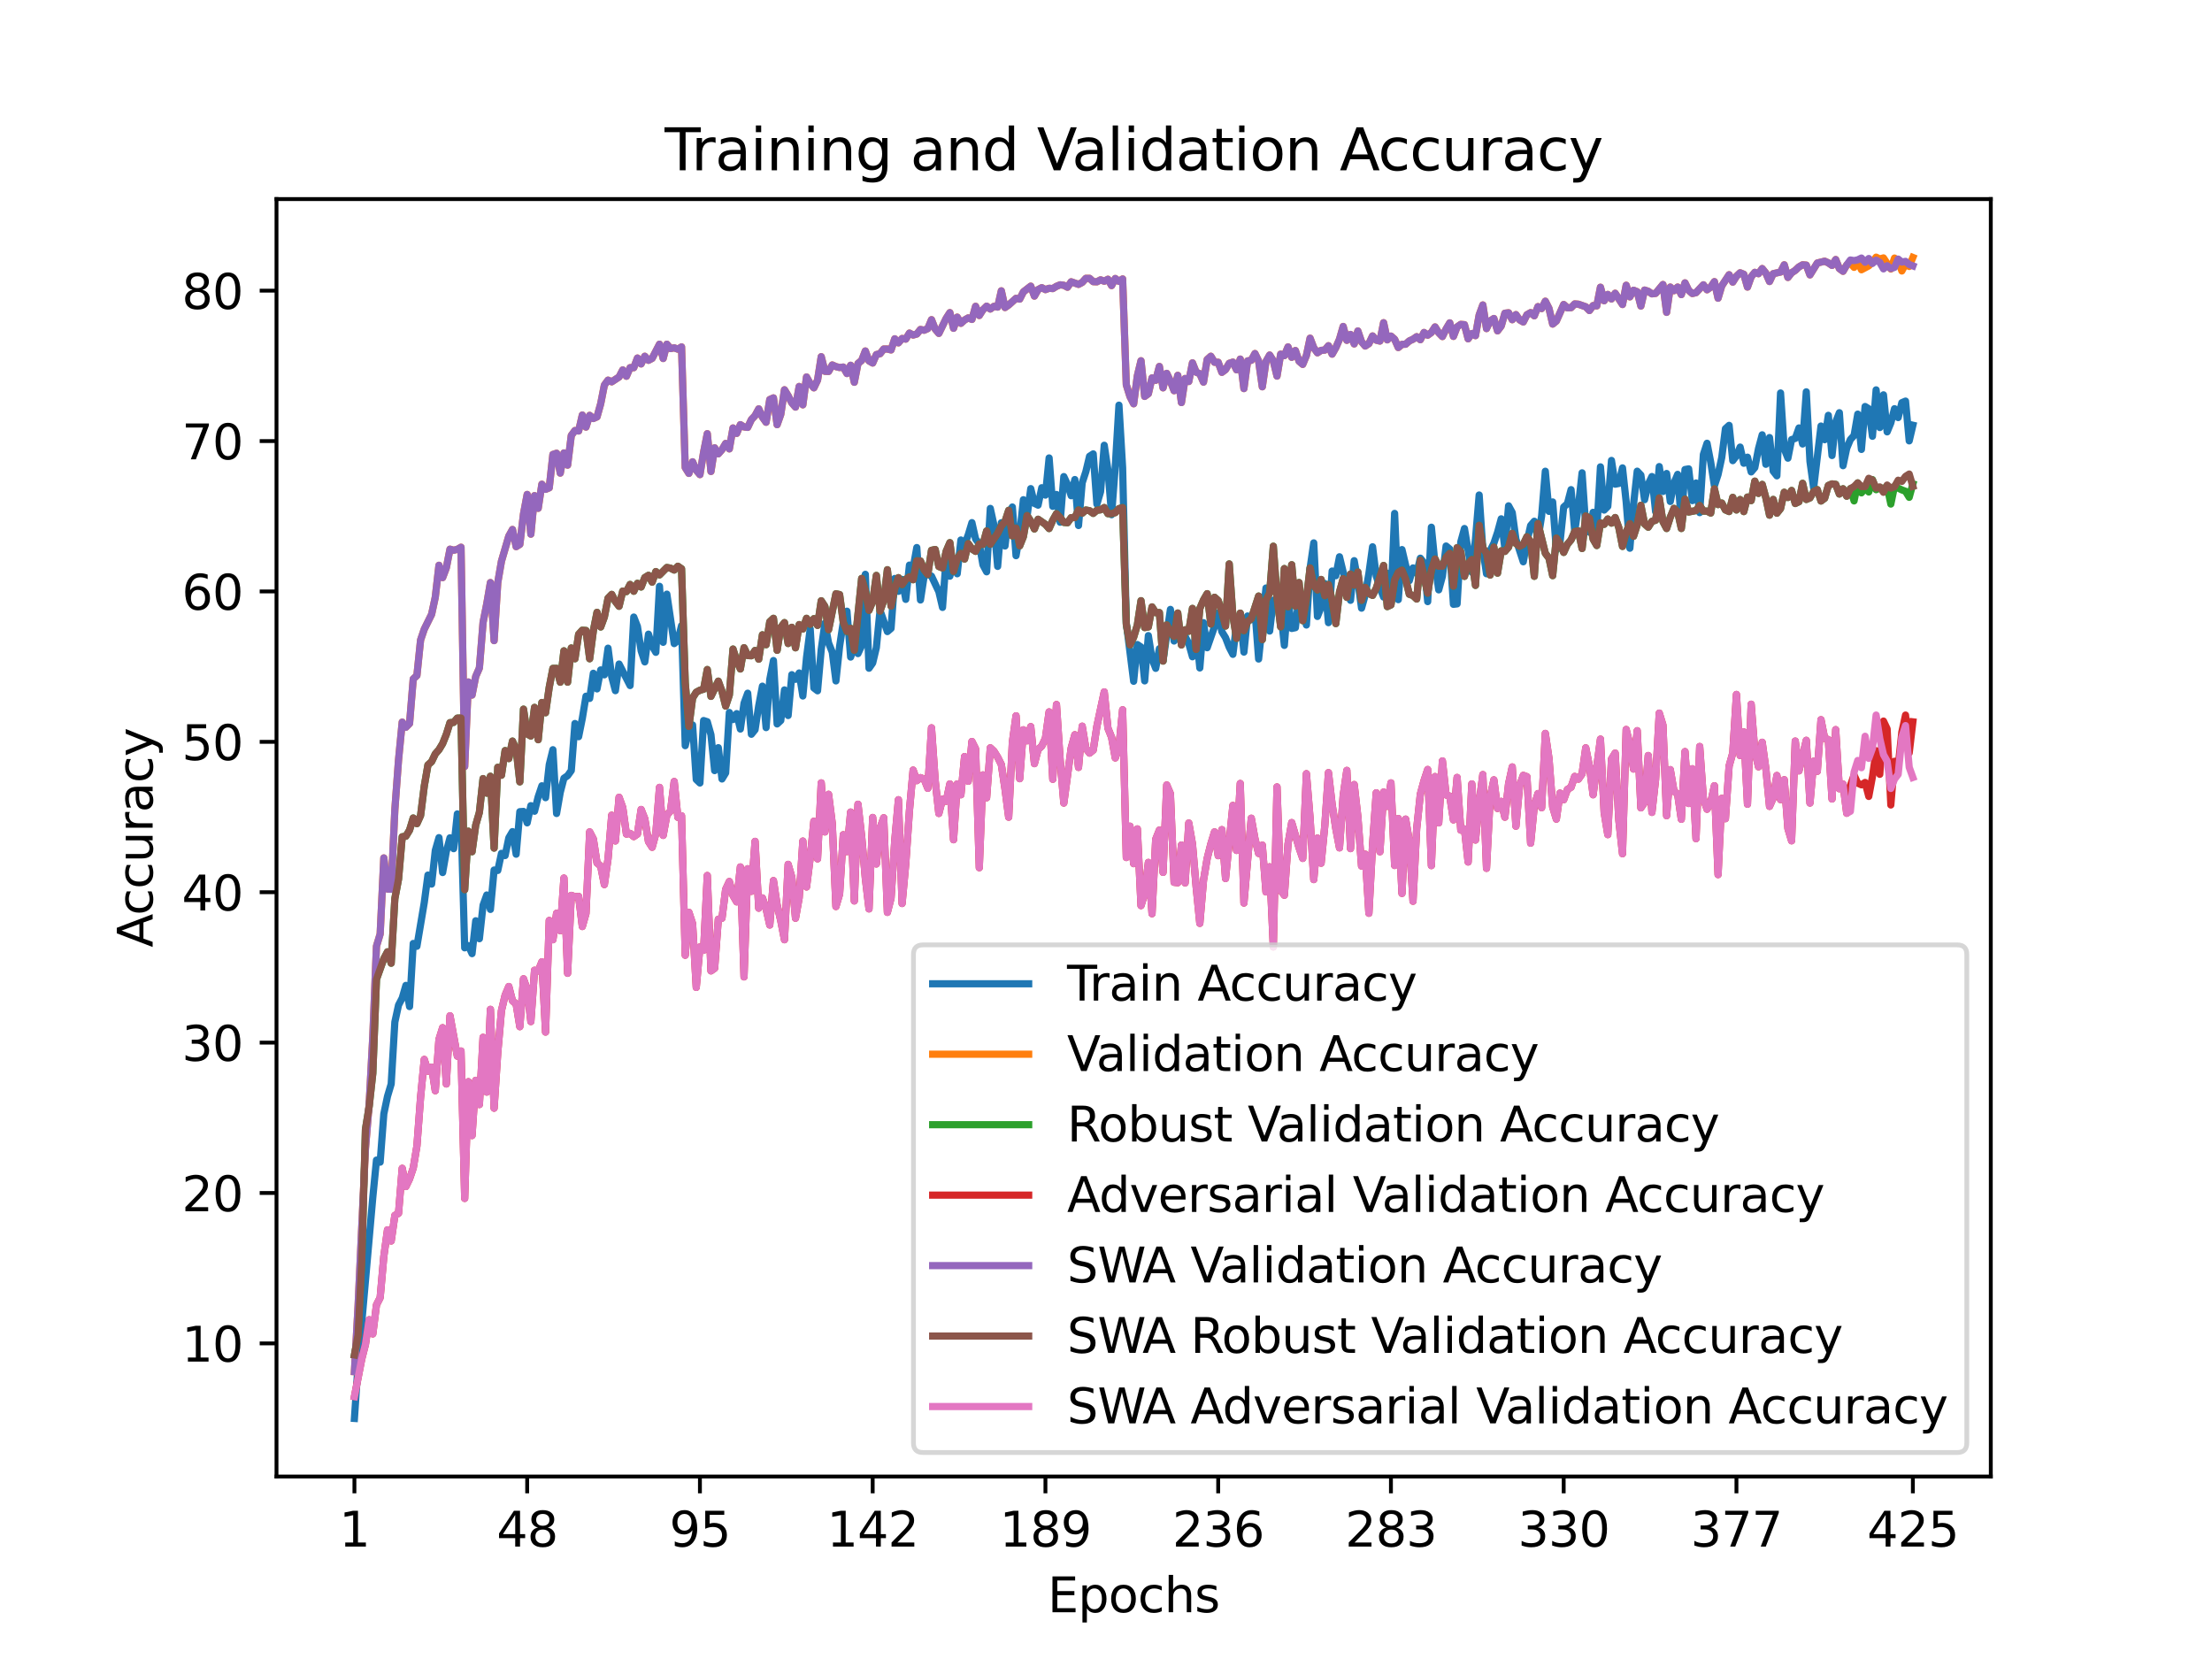 <?xml version="1.0" encoding="utf-8" standalone="no"?>
<!DOCTYPE svg PUBLIC "-//W3C//DTD SVG 1.1//EN"
  "http://www.w3.org/Graphics/SVG/1.1/DTD/svg11.dtd">
<svg xmlns:xlink="http://www.w3.org/1999/xlink" width="460.8pt" height="345.6pt" viewBox="0 0 460.8 345.6" xmlns="http://www.w3.org/2000/svg" version="1.1">
 <defs>
  <style type="text/css">*{stroke-linejoin: round; stroke-linecap: butt}</style>
 </defs>
 <g id="figure_1">
  <g id="patch_1">
   <path d="M 0 345.6 
L 460.8 345.6 
L 460.8 0 
L 0 0 
z
" style="fill: #ffffff"/>
  </g>
  <g id="axes_1">
   <g id="patch_2">
    <path d="M 57.6 307.584 
L 414.72 307.584 
L 414.72 41.472 
L 57.6 41.472 
z
" style="fill: #ffffff"/>
   </g>
   <g id="matplotlib.axis_1">
    <g id="xtick_1">
     <g id="line2d_1">
      <defs>
       <path id="mce3d6ba933" d="M 0 0 
L 0 3.5 
" style="stroke: #000000; stroke-width: 0.8"/>
      </defs>
      <g>
       <use xlink:href="#mce3d6ba933" x="73.833" y="307.584" style="stroke: #000000; stroke-width: 0.8"/>
      </g>
     </g>
     <g id="text_1">
      <!-- 1 -->
      <g transform="translate(70.651 322.182) scale(0.1 -0.1)">
       <defs>
        <path id="DejaVuSans-31" d="M 794 531 
L 1825 531 
L 1825 4091 
L 703 3866 
L 703 4441 
L 1819 4666 
L 2450 4666 
L 2450 531 
L 3481 531 
L 3481 0 
L 794 0 
L 794 531 
z
" transform="scale(0.016)"/>
       </defs>
       <use xlink:href="#DejaVuSans-31"/>
      </g>
     </g>
    </g>
    <g id="xtick_2">
     <g id="line2d_2">
      <g>
       <use xlink:href="#mce3d6ba933" x="109.82" y="307.584" style="stroke: #000000; stroke-width: 0.8"/>
      </g>
     </g>
     <g id="text_2">
      <!-- 48 -->
      <g transform="translate(103.458 322.182) scale(0.1 -0.1)">
       <defs>
        <path id="DejaVuSans-34" d="M 2419 4116 
L 825 1625 
L 2419 1625 
L 2419 4116 
z
M 2253 4666 
L 3047 4666 
L 3047 1625 
L 3713 1625 
L 3713 1100 
L 3047 1100 
L 3047 0 
L 2419 0 
L 2419 1100 
L 313 1100 
L 313 1709 
L 2253 4666 
z
" transform="scale(0.016)"/>
        <path id="DejaVuSans-38" d="M 2034 2216 
Q 1584 2216 1326 1975 
Q 1069 1734 1069 1313 
Q 1069 891 1326 650 
Q 1584 409 2034 409 
Q 2484 409 2743 651 
Q 3003 894 3003 1313 
Q 3003 1734 2745 1975 
Q 2488 2216 2034 2216 
z
M 1403 2484 
Q 997 2584 770 2862 
Q 544 3141 544 3541 
Q 544 4100 942 4425 
Q 1341 4750 2034 4750 
Q 2731 4750 3128 4425 
Q 3525 4100 3525 3541 
Q 3525 3141 3298 2862 
Q 3072 2584 2669 2484 
Q 3125 2378 3379 2068 
Q 3634 1759 3634 1313 
Q 3634 634 3220 271 
Q 2806 -91 2034 -91 
Q 1263 -91 848 271 
Q 434 634 434 1313 
Q 434 1759 690 2068 
Q 947 2378 1403 2484 
z
M 1172 3481 
Q 1172 3119 1398 2916 
Q 1625 2713 2034 2713 
Q 2441 2713 2670 2916 
Q 2900 3119 2900 3481 
Q 2900 3844 2670 4047 
Q 2441 4250 2034 4250 
Q 1625 4250 1398 4047 
Q 1172 3844 1172 3481 
z
" transform="scale(0.016)"/>
       </defs>
       <use xlink:href="#DejaVuSans-34"/>
       <use xlink:href="#DejaVuSans-38" x="63.623"/>
      </g>
     </g>
    </g>
    <g id="xtick_3">
     <g id="line2d_3">
      <g>
       <use xlink:href="#mce3d6ba933" x="145.808" y="307.584" style="stroke: #000000; stroke-width: 0.8"/>
      </g>
     </g>
     <g id="text_3">
      <!-- 95 -->
      <g transform="translate(139.446 322.182) scale(0.1 -0.1)">
       <defs>
        <path id="DejaVuSans-39" d="M 703 97 
L 703 672 
Q 941 559 1184 500 
Q 1428 441 1663 441 
Q 2288 441 2617 861 
Q 2947 1281 2994 2138 
Q 2813 1869 2534 1725 
Q 2256 1581 1919 1581 
Q 1219 1581 811 2004 
Q 403 2428 403 3163 
Q 403 3881 828 4315 
Q 1253 4750 1959 4750 
Q 2769 4750 3195 4129 
Q 3622 3509 3622 2328 
Q 3622 1225 3098 567 
Q 2575 -91 1691 -91 
Q 1453 -91 1209 -44 
Q 966 3 703 97 
z
M 1959 2075 
Q 2384 2075 2632 2365 
Q 2881 2656 2881 3163 
Q 2881 3666 2632 3958 
Q 2384 4250 1959 4250 
Q 1534 4250 1286 3958 
Q 1038 3666 1038 3163 
Q 1038 2656 1286 2365 
Q 1534 2075 1959 2075 
z
" transform="scale(0.016)"/>
        <path id="DejaVuSans-35" d="M 691 4666 
L 3169 4666 
L 3169 4134 
L 1269 4134 
L 1269 2991 
Q 1406 3038 1543 3061 
Q 1681 3084 1819 3084 
Q 2600 3084 3056 2656 
Q 3513 2228 3513 1497 
Q 3513 744 3044 326 
Q 2575 -91 1722 -91 
Q 1428 -91 1123 -41 
Q 819 9 494 109 
L 494 744 
Q 775 591 1075 516 
Q 1375 441 1709 441 
Q 2250 441 2565 725 
Q 2881 1009 2881 1497 
Q 2881 1984 2565 2268 
Q 2250 2553 1709 2553 
Q 1456 2553 1204 2497 
Q 953 2441 691 2322 
L 691 4666 
z
" transform="scale(0.016)"/>
       </defs>
       <use xlink:href="#DejaVuSans-39"/>
       <use xlink:href="#DejaVuSans-35" x="63.623"/>
      </g>
     </g>
    </g>
    <g id="xtick_4">
     <g id="line2d_4">
      <g>
       <use xlink:href="#mce3d6ba933" x="181.796" y="307.584" style="stroke: #000000; stroke-width: 0.8"/>
      </g>
     </g>
     <g id="text_4">
      <!-- 142 -->
      <g transform="translate(172.252 322.182) scale(0.1 -0.1)">
       <defs>
        <path id="DejaVuSans-32" d="M 1228 531 
L 3431 531 
L 3431 0 
L 469 0 
L 469 531 
Q 828 903 1448 1529 
Q 2069 2156 2228 2338 
Q 2531 2678 2651 2914 
Q 2772 3150 2772 3378 
Q 2772 3750 2511 3984 
Q 2250 4219 1831 4219 
Q 1534 4219 1204 4116 
Q 875 4013 500 3803 
L 500 4441 
Q 881 4594 1212 4672 
Q 1544 4750 1819 4750 
Q 2544 4750 2975 4387 
Q 3406 4025 3406 3419 
Q 3406 3131 3298 2873 
Q 3191 2616 2906 2266 
Q 2828 2175 2409 1742 
Q 1991 1309 1228 531 
z
" transform="scale(0.016)"/>
       </defs>
       <use xlink:href="#DejaVuSans-31"/>
       <use xlink:href="#DejaVuSans-34" x="63.623"/>
       <use xlink:href="#DejaVuSans-32" x="127.246"/>
      </g>
     </g>
    </g>
    <g id="xtick_5">
     <g id="line2d_5">
      <g>
       <use xlink:href="#mce3d6ba933" x="217.783" y="307.584" style="stroke: #000000; stroke-width: 0.8"/>
      </g>
     </g>
     <g id="text_5">
      <!-- 189 -->
      <g transform="translate(208.24 322.182) scale(0.1 -0.1)">
       <use xlink:href="#DejaVuSans-31"/>
       <use xlink:href="#DejaVuSans-38" x="63.623"/>
       <use xlink:href="#DejaVuSans-39" x="127.246"/>
      </g>
     </g>
    </g>
    <g id="xtick_6">
     <g id="line2d_6">
      <g>
       <use xlink:href="#mce3d6ba933" x="253.771" y="307.584" style="stroke: #000000; stroke-width: 0.8"/>
      </g>
     </g>
     <g id="text_6">
      <!-- 236 -->
      <g transform="translate(244.227 322.182) scale(0.1 -0.1)">
       <defs>
        <path id="DejaVuSans-33" d="M 2597 2516 
Q 3050 2419 3304 2112 
Q 3559 1806 3559 1356 
Q 3559 666 3084 287 
Q 2609 -91 1734 -91 
Q 1441 -91 1130 -33 
Q 819 25 488 141 
L 488 750 
Q 750 597 1062 519 
Q 1375 441 1716 441 
Q 2309 441 2620 675 
Q 2931 909 2931 1356 
Q 2931 1769 2642 2001 
Q 2353 2234 1838 2234 
L 1294 2234 
L 1294 2753 
L 1863 2753 
Q 2328 2753 2575 2939 
Q 2822 3125 2822 3475 
Q 2822 3834 2567 4026 
Q 2313 4219 1838 4219 
Q 1578 4219 1281 4162 
Q 984 4106 628 3988 
L 628 4550 
Q 988 4650 1302 4700 
Q 1616 4750 1894 4750 
Q 2613 4750 3031 4423 
Q 3450 4097 3450 3541 
Q 3450 3153 3228 2886 
Q 3006 2619 2597 2516 
z
" transform="scale(0.016)"/>
        <path id="DejaVuSans-36" d="M 2113 2584 
Q 1688 2584 1439 2293 
Q 1191 2003 1191 1497 
Q 1191 994 1439 701 
Q 1688 409 2113 409 
Q 2538 409 2786 701 
Q 3034 994 3034 1497 
Q 3034 2003 2786 2293 
Q 2538 2584 2113 2584 
z
M 3366 4563 
L 3366 3988 
Q 3128 4100 2886 4159 
Q 2644 4219 2406 4219 
Q 1781 4219 1451 3797 
Q 1122 3375 1075 2522 
Q 1259 2794 1537 2939 
Q 1816 3084 2150 3084 
Q 2853 3084 3261 2657 
Q 3669 2231 3669 1497 
Q 3669 778 3244 343 
Q 2819 -91 2113 -91 
Q 1303 -91 875 529 
Q 447 1150 447 2328 
Q 447 3434 972 4092 
Q 1497 4750 2381 4750 
Q 2619 4750 2861 4703 
Q 3103 4656 3366 4563 
z
" transform="scale(0.016)"/>
       </defs>
       <use xlink:href="#DejaVuSans-32"/>
       <use xlink:href="#DejaVuSans-33" x="63.623"/>
       <use xlink:href="#DejaVuSans-36" x="127.246"/>
      </g>
     </g>
    </g>
    <g id="xtick_7">
     <g id="line2d_7">
      <g>
       <use xlink:href="#mce3d6ba933" x="289.759" y="307.584" style="stroke: #000000; stroke-width: 0.8"/>
      </g>
     </g>
     <g id="text_7">
      <!-- 283 -->
      <g transform="translate(280.215 322.182) scale(0.1 -0.1)">
       <use xlink:href="#DejaVuSans-32"/>
       <use xlink:href="#DejaVuSans-38" x="63.623"/>
       <use xlink:href="#DejaVuSans-33" x="127.246"/>
      </g>
     </g>
    </g>
    <g id="xtick_8">
     <g id="line2d_8">
      <g>
       <use xlink:href="#mce3d6ba933" x="325.746" y="307.584" style="stroke: #000000; stroke-width: 0.8"/>
      </g>
     </g>
     <g id="text_8">
      <!-- 330 -->
      <g transform="translate(316.203 322.182) scale(0.1 -0.1)">
       <defs>
        <path id="DejaVuSans-30" d="M 2034 4250 
Q 1547 4250 1301 3770 
Q 1056 3291 1056 2328 
Q 1056 1369 1301 889 
Q 1547 409 2034 409 
Q 2525 409 2770 889 
Q 3016 1369 3016 2328 
Q 3016 3291 2770 3770 
Q 2525 4250 2034 4250 
z
M 2034 4750 
Q 2819 4750 3233 4129 
Q 3647 3509 3647 2328 
Q 3647 1150 3233 529 
Q 2819 -91 2034 -91 
Q 1250 -91 836 529 
Q 422 1150 422 2328 
Q 422 3509 836 4129 
Q 1250 4750 2034 4750 
z
" transform="scale(0.016)"/>
       </defs>
       <use xlink:href="#DejaVuSans-33"/>
       <use xlink:href="#DejaVuSans-33" x="63.623"/>
       <use xlink:href="#DejaVuSans-30" x="127.246"/>
      </g>
     </g>
    </g>
    <g id="xtick_9">
     <g id="line2d_9">
      <g>
       <use xlink:href="#mce3d6ba933" x="361.734" y="307.584" style="stroke: #000000; stroke-width: 0.8"/>
      </g>
     </g>
     <g id="text_9">
      <!-- 377 -->
      <g transform="translate(352.19 322.182) scale(0.1 -0.1)">
       <defs>
        <path id="DejaVuSans-37" d="M 525 4666 
L 3525 4666 
L 3525 4397 
L 1831 0 
L 1172 0 
L 2766 4134 
L 525 4134 
L 525 4666 
z
" transform="scale(0.016)"/>
       </defs>
       <use xlink:href="#DejaVuSans-33"/>
       <use xlink:href="#DejaVuSans-37" x="63.623"/>
       <use xlink:href="#DejaVuSans-37" x="127.246"/>
      </g>
     </g>
    </g>
    <g id="xtick_10">
     <g id="line2d_10">
      <g>
       <use xlink:href="#mce3d6ba933" x="398.487" y="307.584" style="stroke: #000000; stroke-width: 0.8"/>
      </g>
     </g>
     <g id="text_10">
      <!-- 425 -->
      <g transform="translate(388.944 322.182) scale(0.1 -0.1)">
       <use xlink:href="#DejaVuSans-34"/>
       <use xlink:href="#DejaVuSans-32" x="63.623"/>
       <use xlink:href="#DejaVuSans-35" x="127.246"/>
      </g>
     </g>
    </g>
    <g id="text_11">
     <!-- Epochs -->
     <g transform="translate(218.244 335.861) scale(0.1 -0.1)">
      <defs>
       <path id="DejaVuSans-45" d="M 628 4666 
L 3578 4666 
L 3578 4134 
L 1259 4134 
L 1259 2753 
L 3481 2753 
L 3481 2222 
L 1259 2222 
L 1259 531 
L 3634 531 
L 3634 0 
L 628 0 
L 628 4666 
z
" transform="scale(0.016)"/>
       <path id="DejaVuSans-70" d="M 1159 525 
L 1159 -1331 
L 581 -1331 
L 581 3500 
L 1159 3500 
L 1159 2969 
Q 1341 3281 1617 3432 
Q 1894 3584 2278 3584 
Q 2916 3584 3314 3078 
Q 3713 2572 3713 1747 
Q 3713 922 3314 415 
Q 2916 -91 2278 -91 
Q 1894 -91 1617 61 
Q 1341 213 1159 525 
z
M 3116 1747 
Q 3116 2381 2855 2742 
Q 2594 3103 2138 3103 
Q 1681 3103 1420 2742 
Q 1159 2381 1159 1747 
Q 1159 1113 1420 752 
Q 1681 391 2138 391 
Q 2594 391 2855 752 
Q 3116 1113 3116 1747 
z
" transform="scale(0.016)"/>
       <path id="DejaVuSans-6f" d="M 1959 3097 
Q 1497 3097 1228 2736 
Q 959 2375 959 1747 
Q 959 1119 1226 758 
Q 1494 397 1959 397 
Q 2419 397 2687 759 
Q 2956 1122 2956 1747 
Q 2956 2369 2687 2733 
Q 2419 3097 1959 3097 
z
M 1959 3584 
Q 2709 3584 3137 3096 
Q 3566 2609 3566 1747 
Q 3566 888 3137 398 
Q 2709 -91 1959 -91 
Q 1206 -91 779 398 
Q 353 888 353 1747 
Q 353 2609 779 3096 
Q 1206 3584 1959 3584 
z
" transform="scale(0.016)"/>
       <path id="DejaVuSans-63" d="M 3122 3366 
L 3122 2828 
Q 2878 2963 2633 3030 
Q 2388 3097 2138 3097 
Q 1578 3097 1268 2742 
Q 959 2388 959 1747 
Q 959 1106 1268 751 
Q 1578 397 2138 397 
Q 2388 397 2633 464 
Q 2878 531 3122 666 
L 3122 134 
Q 2881 22 2623 -34 
Q 2366 -91 2075 -91 
Q 1284 -91 818 406 
Q 353 903 353 1747 
Q 353 2603 823 3093 
Q 1294 3584 2113 3584 
Q 2378 3584 2631 3529 
Q 2884 3475 3122 3366 
z
" transform="scale(0.016)"/>
       <path id="DejaVuSans-68" d="M 3513 2113 
L 3513 0 
L 2938 0 
L 2938 2094 
Q 2938 2591 2744 2837 
Q 2550 3084 2163 3084 
Q 1697 3084 1428 2787 
Q 1159 2491 1159 1978 
L 1159 0 
L 581 0 
L 581 4863 
L 1159 4863 
L 1159 2956 
Q 1366 3272 1645 3428 
Q 1925 3584 2291 3584 
Q 2894 3584 3203 3211 
Q 3513 2838 3513 2113 
z
" transform="scale(0.016)"/>
       <path id="DejaVuSans-73" d="M 2834 3397 
L 2834 2853 
Q 2591 2978 2328 3040 
Q 2066 3103 1784 3103 
Q 1356 3103 1142 2972 
Q 928 2841 928 2578 
Q 928 2378 1081 2264 
Q 1234 2150 1697 2047 
L 1894 2003 
Q 2506 1872 2764 1633 
Q 3022 1394 3022 966 
Q 3022 478 2636 193 
Q 2250 -91 1575 -91 
Q 1294 -91 989 -36 
Q 684 19 347 128 
L 347 722 
Q 666 556 975 473 
Q 1284 391 1588 391 
Q 1994 391 2212 530 
Q 2431 669 2431 922 
Q 2431 1156 2273 1281 
Q 2116 1406 1581 1522 
L 1381 1569 
Q 847 1681 609 1914 
Q 372 2147 372 2553 
Q 372 3047 722 3315 
Q 1072 3584 1716 3584 
Q 2034 3584 2315 3537 
Q 2597 3491 2834 3397 
z
" transform="scale(0.016)"/>
      </defs>
      <use xlink:href="#DejaVuSans-45"/>
      <use xlink:href="#DejaVuSans-70" x="63.184"/>
      <use xlink:href="#DejaVuSans-6f" x="126.66"/>
      <use xlink:href="#DejaVuSans-63" x="187.842"/>
      <use xlink:href="#DejaVuSans-68" x="242.822"/>
      <use xlink:href="#DejaVuSans-73" x="306.201"/>
     </g>
    </g>
   </g>
   <g id="matplotlib.axis_2">
    <g id="ytick_1">
     <g id="line2d_11">
      <defs>
       <path id="m641fce60cf" d="M 0 0 
L -3.5 0 
" style="stroke: #000000; stroke-width: 0.8"/>
      </defs>
      <g>
       <use xlink:href="#m641fce60cf" x="57.6" y="279.849" style="stroke: #000000; stroke-width: 0.8"/>
      </g>
     </g>
     <g id="text_12">
      <!-- 10 -->
      <g transform="translate(37.875 283.648) scale(0.1 -0.1)">
       <use xlink:href="#DejaVuSans-31"/>
       <use xlink:href="#DejaVuSans-30" x="63.623"/>
      </g>
     </g>
    </g>
    <g id="ytick_2">
     <g id="line2d_12">
      <g>
       <use xlink:href="#m641fce60cf" x="57.6" y="248.521" style="stroke: #000000; stroke-width: 0.8"/>
      </g>
     </g>
     <g id="text_13">
      <!-- 20 -->
      <g transform="translate(37.875 252.32) scale(0.1 -0.1)">
       <use xlink:href="#DejaVuSans-32"/>
       <use xlink:href="#DejaVuSans-30" x="63.623"/>
      </g>
     </g>
    </g>
    <g id="ytick_3">
     <g id="line2d_13">
      <g>
       <use xlink:href="#m641fce60cf" x="57.6" y="217.193" style="stroke: #000000; stroke-width: 0.8"/>
      </g>
     </g>
     <g id="text_14">
      <!-- 30 -->
      <g transform="translate(37.875 220.993) scale(0.1 -0.1)">
       <use xlink:href="#DejaVuSans-33"/>
       <use xlink:href="#DejaVuSans-30" x="63.623"/>
      </g>
     </g>
    </g>
    <g id="ytick_4">
     <g id="line2d_14">
      <g>
       <use xlink:href="#m641fce60cf" x="57.6" y="185.866" style="stroke: #000000; stroke-width: 0.8"/>
      </g>
     </g>
     <g id="text_15">
      <!-- 40 -->
      <g transform="translate(37.875 189.665) scale(0.1 -0.1)">
       <use xlink:href="#DejaVuSans-34"/>
       <use xlink:href="#DejaVuSans-30" x="63.623"/>
      </g>
     </g>
    </g>
    <g id="ytick_5">
     <g id="line2d_15">
      <g>
       <use xlink:href="#m641fce60cf" x="57.6" y="154.538" style="stroke: #000000; stroke-width: 0.8"/>
      </g>
     </g>
     <g id="text_16">
      <!-- 50 -->
      <g transform="translate(37.875 158.337) scale(0.1 -0.1)">
       <use xlink:href="#DejaVuSans-35"/>
       <use xlink:href="#DejaVuSans-30" x="63.623"/>
      </g>
     </g>
    </g>
    <g id="ytick_6">
     <g id="line2d_16">
      <g>
       <use xlink:href="#m641fce60cf" x="57.6" y="123.21" style="stroke: #000000; stroke-width: 0.8"/>
      </g>
     </g>
     <g id="text_17">
      <!-- 60 -->
      <g transform="translate(37.875 127.009) scale(0.1 -0.1)">
       <use xlink:href="#DejaVuSans-36"/>
       <use xlink:href="#DejaVuSans-30" x="63.623"/>
      </g>
     </g>
    </g>
    <g id="ytick_7">
     <g id="line2d_17">
      <g>
       <use xlink:href="#m641fce60cf" x="57.6" y="91.882" style="stroke: #000000; stroke-width: 0.8"/>
      </g>
     </g>
     <g id="text_18">
      <!-- 70 -->
      <g transform="translate(37.875 95.681) scale(0.1 -0.1)">
       <use xlink:href="#DejaVuSans-37"/>
       <use xlink:href="#DejaVuSans-30" x="63.623"/>
      </g>
     </g>
    </g>
    <g id="ytick_8">
     <g id="line2d_18">
      <g>
       <use xlink:href="#m641fce60cf" x="57.6" y="60.554" style="stroke: #000000; stroke-width: 0.8"/>
      </g>
     </g>
     <g id="text_19">
      <!-- 80 -->
      <g transform="translate(37.875 64.353) scale(0.1 -0.1)">
       <use xlink:href="#DejaVuSans-38"/>
       <use xlink:href="#DejaVuSans-30" x="63.623"/>
      </g>
     </g>
    </g>
    <g id="text_20">
     <!-- Accuracy -->
     <g transform="translate(31.795 197.356) rotate(-90) scale(0.1 -0.1)">
      <defs>
       <path id="DejaVuSans-41" d="M 2188 4044 
L 1331 1722 
L 3047 1722 
L 2188 4044 
z
M 1831 4666 
L 2547 4666 
L 4325 0 
L 3669 0 
L 3244 1197 
L 1141 1197 
L 716 0 
L 50 0 
L 1831 4666 
z
" transform="scale(0.016)"/>
       <path id="DejaVuSans-75" d="M 544 1381 
L 544 3500 
L 1119 3500 
L 1119 1403 
Q 1119 906 1312 657 
Q 1506 409 1894 409 
Q 2359 409 2629 706 
Q 2900 1003 2900 1516 
L 2900 3500 
L 3475 3500 
L 3475 0 
L 2900 0 
L 2900 538 
Q 2691 219 2414 64 
Q 2138 -91 1772 -91 
Q 1169 -91 856 284 
Q 544 659 544 1381 
z
M 1991 3584 
L 1991 3584 
z
" transform="scale(0.016)"/>
       <path id="DejaVuSans-72" d="M 2631 2963 
Q 2534 3019 2420 3045 
Q 2306 3072 2169 3072 
Q 1681 3072 1420 2755 
Q 1159 2438 1159 1844 
L 1159 0 
L 581 0 
L 581 3500 
L 1159 3500 
L 1159 2956 
Q 1341 3275 1631 3429 
Q 1922 3584 2338 3584 
Q 2397 3584 2469 3576 
Q 2541 3569 2628 3553 
L 2631 2963 
z
" transform="scale(0.016)"/>
       <path id="DejaVuSans-61" d="M 2194 1759 
Q 1497 1759 1228 1600 
Q 959 1441 959 1056 
Q 959 750 1161 570 
Q 1363 391 1709 391 
Q 2188 391 2477 730 
Q 2766 1069 2766 1631 
L 2766 1759 
L 2194 1759 
z
M 3341 1997 
L 3341 0 
L 2766 0 
L 2766 531 
Q 2569 213 2275 61 
Q 1981 -91 1556 -91 
Q 1019 -91 701 211 
Q 384 513 384 1019 
Q 384 1609 779 1909 
Q 1175 2209 1959 2209 
L 2766 2209 
L 2766 2266 
Q 2766 2663 2505 2880 
Q 2244 3097 1772 3097 
Q 1472 3097 1187 3025 
Q 903 2953 641 2809 
L 641 3341 
Q 956 3463 1253 3523 
Q 1550 3584 1831 3584 
Q 2591 3584 2966 3190 
Q 3341 2797 3341 1997 
z
" transform="scale(0.016)"/>
       <path id="DejaVuSans-79" d="M 2059 -325 
Q 1816 -950 1584 -1140 
Q 1353 -1331 966 -1331 
L 506 -1331 
L 506 -850 
L 844 -850 
Q 1081 -850 1212 -737 
Q 1344 -625 1503 -206 
L 1606 56 
L 191 3500 
L 800 3500 
L 1894 763 
L 2988 3500 
L 3597 3500 
L 2059 -325 
z
" transform="scale(0.016)"/>
      </defs>
      <use xlink:href="#DejaVuSans-41"/>
      <use xlink:href="#DejaVuSans-63" x="66.658"/>
      <use xlink:href="#DejaVuSans-63" x="121.639"/>
      <use xlink:href="#DejaVuSans-75" x="176.619"/>
      <use xlink:href="#DejaVuSans-72" x="239.998"/>
      <use xlink:href="#DejaVuSans-61" x="281.111"/>
      <use xlink:href="#DejaVuSans-63" x="342.391"/>
      <use xlink:href="#DejaVuSans-79" x="397.371"/>
     </g>
    </g>
   </g>
   <g id="line2d_19">
    <path d="M 73.833 295.488 
L 74.598 284.179 
L 77.661 249.436 
L 78.427 241.667 
L 79.193 242.099 
L 79.958 232.037 
L 80.724 228.384 
L 81.49 225.815 
L 82.255 212.908 
L 83.021 209.38 
L 83.787 207.914 
L 84.552 205.276 
L 85.318 209.687 
L 86.084 196.542 
L 86.85 197.125 
L 88.381 188.033 
L 89.147 182.294 
L 89.912 184.168 
L 90.678 177.163 
L 91.444 174.494 
L 92.209 181.768 
L 92.975 177.388 
L 93.741 174.531 
L 94.506 176.793 
L 95.272 169.55 
L 96.038 170.377 
L 96.804 197.451 
L 97.569 196.981 
L 98.335 198.66 
L 99.101 191.812 
L 99.866 195.552 
L 100.632 188.572 
L 101.398 186.442 
L 102.163 189.449 
L 102.929 181.242 
L 103.695 181.336 
L 104.461 177.77 
L 105.226 178.228 
L 105.992 174.537 
L 106.758 173.24 
L 107.523 177.946 
L 108.289 169.086 
L 109.055 169.036 
L 109.82 171.417 
L 110.586 167.833 
L 111.352 168.999 
L 112.117 165.972 
L 112.883 163.692 
L 113.649 166.173 
L 114.415 159.287 
L 115.18 156.179 
L 115.946 169.469 
L 116.712 165.07 
L 117.477 162.119 
L 118.243 161.593 
L 119.009 160.521 
L 119.774 150.716 
L 120.54 153.466 
L 121.306 149.657 
L 122.071 145.033 
L 122.837 145.496 
L 123.603 140.252 
L 124.369 143.51 
L 125.134 139.557 
L 125.9 140.584 
L 126.666 135.027 
L 127.431 140.979 
L 128.197 143.88 
L 128.963 138.329 
L 131.26 142.815 
L 132.026 128.542 
L 132.791 130.509 
L 133.557 135.566 
L 134.323 137.884 
L 135.088 132.107 
L 135.854 134.563 
L 136.62 135.891 
L 137.385 122.138 
L 138.151 133.805 
L 138.917 123.767 
L 140.448 134.074 
L 141.214 133.423 
L 141.98 130.328 
L 142.745 155.34 
L 143.511 152.169 
L 144.277 151.016 
L 145.042 162.388 
L 145.808 163.115 
L 146.574 150.102 
L 147.339 150.346 
L 148.105 153.053 
L 148.871 160.534 
L 149.637 155.753 
L 150.402 162.276 
L 151.168 161.01 
L 151.934 148.422 
L 152.699 149.895 
L 153.465 148.661 
L 154.231 151.875 
L 154.996 146.493 
L 155.762 144.406 
L 156.528 152.959 
L 157.293 152.013 
L 158.059 146.994 
L 158.825 142.94 
L 159.591 151.574 
L 160.356 141.555 
L 161.122 137.602 
L 161.888 150.81 
L 162.653 150.095 
L 163.419 143.723 
L 164.185 149.055 
L 164.95 140.547 
L 165.716 141.518 
L 166.482 140.19 
L 167.247 144.989 
L 168.013 136.975 
L 168.779 131.01 
L 169.545 143.316 
L 170.31 143.905 
L 171.076 135.277 
L 171.842 129.82 
L 172.607 133.943 
L 173.373 135.86 
L 174.139 141.85 
L 174.904 134.651 
L 175.67 129.601 
L 176.436 127.32 
L 177.202 136.881 
L 177.967 134.638 
L 178.733 136.155 
L 179.499 134.494 
L 180.264 119.638 
L 181.03 139.206 
L 181.796 138.116 
L 182.561 134.914 
L 183.327 127.157 
L 184.858 131.568 
L 185.624 130.91 
L 186.39 120.509 
L 187.156 123.191 
L 187.921 120.697 
L 188.687 124.858 
L 189.453 117.715 
L 190.218 118.31 
L 190.984 114.062 
L 191.75 124.989 
L 192.515 120.021 
L 193.281 119.62 
L 194.047 120.021 
L 195.578 123.26 
L 196.344 126.537 
L 197.11 116.123 
L 197.875 120.033 
L 198.641 117.038 
L 199.407 119.526 
L 200.172 112.489 
L 200.938 113.454 
L 201.704 111.405 
L 202.469 108.874 
L 203.235 112.283 
L 204.001 113.316 
L 204.767 117.684 
L 205.532 119.118 
L 206.298 105.911 
L 207.064 109.419 
L 207.829 117.991 
L 208.595 108.899 
L 209.361 113.743 
L 210.126 107.095 
L 210.892 105.616 
L 211.658 115.76 
L 212.423 111.343 
L 213.189 104.1 
L 213.955 107.565 
L 214.721 101.788 
L 215.486 104.864 
L 216.252 105.234 
L 217.018 101.6 
L 217.783 103.141 
L 218.549 95.397 
L 219.315 105.485 
L 220.08 103.01 
L 220.846 108.786 
L 221.612 99.282 
L 222.377 100.911 
L 223.143 103.267 
L 223.909 99.896 
L 224.675 109.476 
L 225.44 100.579 
L 226.206 98.242 
L 226.972 95.046 
L 227.737 94.551 
L 228.503 105.027 
L 229.269 102.421 
L 230.034 92.753 
L 230.8 97.891 
L 231.566 107.226 
L 232.332 97.17 
L 233.097 84.401 
L 233.863 97.421 
L 234.629 129.776 
L 236.16 141.925 
L 236.926 134.269 
L 237.691 134.782 
L 238.457 141.844 
L 239.223 132.408 
L 239.988 137.245 
L 240.754 139.231 
L 241.52 135.127 
L 242.286 137.608 
L 243.817 126.95 
L 244.583 133.535 
L 245.348 132.583 
L 246.114 132.464 
L 246.88 132.558 
L 247.645 134.087 
L 248.411 136.819 
L 249.177 131.418 
L 249.943 139.149 
L 250.708 129.707 
L 251.474 134.933 
L 253.005 130.541 
L 253.771 127.665 
L 254.537 131.587 
L 255.302 132.84 
L 256.068 134.832 
L 256.834 136.311 
L 257.599 130.096 
L 258.365 128.272 
L 259.131 135.847 
L 259.897 128.316 
L 260.662 129.081 
L 261.428 127.151 
L 262.194 137.289 
L 263.725 122.496 
L 264.491 131.462 
L 265.256 125.021 
L 266.022 125.315 
L 266.788 127.126 
L 267.553 134.444 
L 268.319 124.701 
L 269.085 130.923 
L 269.851 130.76 
L 270.616 124.081 
L 271.382 126.612 
L 272.148 130.202 
L 272.913 118.348 
L 273.679 113.091 
L 274.445 128.417 
L 275.21 126.499 
L 275.976 121.562 
L 276.742 129.713 
L 277.508 118.956 
L 278.273 119.939 
L 279.039 115.986 
L 279.805 119.156 
L 280.57 121.706 
L 281.336 125.058 
L 282.102 116.8 
L 282.867 121.042 
L 283.633 126.693 
L 284.399 123.937 
L 285.164 119.45 
L 285.93 113.905 
L 286.696 119.983 
L 287.462 122.408 
L 288.227 124.381 
L 288.993 119.425 
L 289.759 124.908 
L 290.524 106.951 
L 291.29 124.92 
L 292.056 114.488 
L 293.587 120.967 
L 294.353 118.31 
L 295.118 119.425 
L 295.884 116.28 
L 296.65 117.264 
L 297.416 125.328 
L 298.181 109.827 
L 298.947 117.539 
L 299.713 122.878 
L 300.478 120.065 
L 301.244 113.743 
L 302.01 114.375 
L 302.775 125.891 
L 303.541 125.798 
L 304.307 112.884 
L 305.073 110.102 
L 306.604 119.206 
L 307.37 112.289 
L 308.135 103.116 
L 308.901 114.426 
L 309.667 119.526 
L 310.432 114.695 
L 311.198 113.166 
L 311.964 110.904 
L 312.729 108.078 
L 313.495 114.275 
L 314.261 105.372 
L 315.027 106.775 
L 315.792 112.327 
L 317.324 117.032 
L 318.089 112.884 
L 318.855 109.476 
L 319.621 108.586 
L 320.386 112.295 
L 321.152 107.471 
L 321.918 98.166 
L 322.683 106.531 
L 323.449 104.563 
L 324.215 114.526 
L 324.981 112.972 
L 325.746 105.622 
L 326.512 104.939 
L 327.278 102.001 
L 328.043 110.61 
L 328.809 105.51 
L 329.575 98.498 
L 330.34 109.701 
L 331.106 110.86 
L 331.872 106.725 
L 332.638 110.453 
L 333.403 97.252 
L 334.169 106.261 
L 334.935 105.485 
L 335.7 95.917 
L 336.466 100.867 
L 337.232 100.716 
L 337.997 97.471 
L 338.763 104.57 
L 339.529 114.206 
L 340.294 105.127 
L 341.06 98.154 
L 341.826 98.975 
L 342.592 104.1 
L 343.357 100.873 
L 344.123 99.269 
L 344.889 106.594 
L 345.654 97.195 
L 346.42 102.389 
L 347.186 98.636 
L 347.951 104.47 
L 348.717 100.641 
L 349.483 98.818 
L 350.249 108.661 
L 351.014 97.809 
L 351.78 97.671 
L 352.546 104.288 
L 353.311 100.616 
L 354.077 106.794 
L 354.843 94.676 
L 355.608 92.339 
L 356.374 96.293 
L 357.14 101.205 
L 357.905 98.862 
L 358.671 95.316 
L 359.437 89.307 
L 360.203 88.611 
L 360.968 95.961 
L 361.734 94.952 
L 362.5 93.135 
L 363.265 96.506 
L 364.031 95.24 
L 364.797 98.31 
L 365.562 97.408 
L 366.328 93.442 
L 367.094 90.579 
L 367.859 96.719 
L 368.625 91.149 
L 369.391 98.154 
L 370.157 99.125 
L 370.922 81.863 
L 371.688 93.498 
L 372.454 95.447 
L 373.219 91.569 
L 373.985 91.331 
L 374.751 89.15 
L 375.516 92.49 
L 376.282 81.625 
L 377.048 96.124 
L 377.814 101.644 
L 379.345 88.749 
L 380.111 91.6 
L 380.876 86.519 
L 381.642 94.896 
L 382.408 87.903 
L 383.173 85.974 
L 383.939 97.013 
L 384.705 93.392 
L 385.47 91.562 
L 386.236 90.723 
L 387.002 86.268 
L 387.768 93.624 
L 388.533 84.683 
L 389.299 85.153 
L 390.065 90.886 
L 390.83 81.218 
L 391.596 89.069 
L 392.362 82.252 
L 393.127 89.965 
L 393.893 88.098 
L 394.659 85.14 
L 395.424 86.989 
L 396.19 83.887 
L 396.956 83.555 
L 397.722 91.844 
L 398.487 88.58 
L 398.487 88.58 
" clip-path="url(#p8320926fc4)" style="fill: none; stroke: #1f77b4; stroke-width: 1.5; stroke-linecap: square"/>
   </g>
   <g id="line2d_20">
    <path d="M 73.833 285.739 
L 74.598 271.986 
L 76.13 239.28 
L 76.896 230.1 
L 77.661 215.972 
L 78.427 197.112 
L 79.193 194.575 
L 79.958 178.723 
L 80.724 185.208 
L 81.49 185.239 
L 82.255 168.667 
L 83.021 158.328 
L 83.787 150.434 
L 84.552 151.499 
L 85.318 150.716 
L 86.084 141.443 
L 86.85 140.722 
L 87.615 133.329 
L 88.381 131.073 
L 89.912 127.972 
L 90.678 124.4 
L 91.444 117.759 
L 92.209 120.328 
L 92.975 118.291 
L 93.741 114.407 
L 94.506 114.626 
L 95.272 114.438 
L 96.038 113.999 
L 96.804 159.675 
L 97.569 142.069 
L 98.335 144.795 
L 99.101 140.91 
L 99.866 139.156 
L 100.632 129.663 
L 101.398 125.81 
L 102.163 121.361 
L 102.929 133.454 
L 103.695 121.361 
L 104.461 116.913 
L 105.992 111.681 
L 106.758 110.303 
L 107.523 113.874 
L 108.289 113.404 
L 109.055 107.076 
L 109.82 103.003 
L 110.586 111.274 
L 111.352 103.254 
L 112.117 105.886 
L 112.883 100.873 
L 113.649 101.938 
L 114.415 101.625 
L 115.18 94.67 
L 115.946 94.42 
L 116.712 98.555 
L 117.477 94.357 
L 118.243 96.894 
L 119.009 90.723 
L 119.774 89.689 
L 120.54 89.783 
L 121.306 86.462 
L 122.071 88.968 
L 122.837 86.525 
L 123.603 87.183 
L 124.369 86.838 
L 125.134 84.113 
L 125.9 80.228 
L 126.666 79.194 
L 127.431 79.539 
L 128.963 78.536 
L 129.728 77.064 
L 130.494 78.38 
L 131.26 76.594 
L 132.026 76.594 
L 132.791 74.589 
L 133.557 75.811 
L 134.323 74.213 
L 135.088 75.059 
L 135.854 74.652 
L 137.385 71.707 
L 138.151 74.683 
L 138.917 71.707 
L 139.682 72.615 
L 140.448 72.459 
L 141.214 72.741 
L 141.98 72.271 
L 142.745 97.396 
L 143.511 98.617 
L 144.277 96.205 
L 145.042 97.96 
L 145.808 98.868 
L 146.574 94.2 
L 147.339 90.347 
L 148.105 98.21 
L 148.871 93.292 
L 149.637 94.545 
L 150.402 93.668 
L 151.168 92.383 
L 151.934 93.511 
L 152.699 89.156 
L 153.465 90.284 
L 154.231 88.467 
L 154.996 88.937 
L 155.762 89.031 
L 156.528 87.402 
L 157.293 86.588 
L 158.059 85.178 
L 158.825 86.901 
L 159.591 87.966 
L 160.356 83.235 
L 161.122 82.891 
L 161.888 88.467 
L 162.653 86.306 
L 163.419 81.199 
L 164.185 82.452 
L 164.95 83.925 
L 165.716 84.802 
L 166.482 80.51 
L 167.247 84.332 
L 168.013 78.536 
L 168.779 79.915 
L 169.545 80.792 
L 170.31 79.194 
L 171.076 74.307 
L 171.842 77.346 
L 172.607 77.377 
L 173.373 76.03 
L 174.139 76.375 
L 174.904 76.563 
L 175.67 76.469 
L 176.436 77.816 
L 177.202 76.093 
L 177.967 79.633 
L 178.733 75.717 
L 179.499 75.09 
L 180.264 73.117 
L 181.03 75.184 
L 181.796 75.623 
L 182.561 73.868 
L 183.327 73.68 
L 184.093 72.709 
L 184.858 72.709 
L 185.624 72.897 
L 186.39 70.579 
L 187.156 71.425 
L 187.921 70.516 
L 188.687 70.642 
L 189.453 69.389 
L 190.218 69.796 
L 190.984 69.577 
L 191.75 68.637 
L 192.515 68.793 
L 193.281 68.449 
L 194.047 66.6 
L 194.812 68.543 
L 195.578 69.451 
L 197.11 66.318 
L 197.875 65.128 
L 198.641 68.386 
L 199.407 66.068 
L 200.172 67.352 
L 200.938 66.663 
L 201.704 66.224 
L 202.469 66.538 
L 203.235 63.812 
L 204.001 65.723 
L 204.767 64.533 
L 205.532 63.781 
L 206.298 64.376 
L 207.064 63.812 
L 207.829 63.969 
L 208.595 60.585 
L 209.361 64.063 
L 210.126 63.53 
L 211.658 62.152 
L 212.423 62.308 
L 213.189 60.805 
L 214.721 59.614 
L 215.486 61.682 
L 216.252 60.335 
L 217.018 59.928 
L 217.783 60.335 
L 218.549 60.053 
L 219.315 60.116 
L 220.08 59.646 
L 220.846 59.332 
L 221.612 59.426 
L 222.377 59.834 
L 223.143 58.706 
L 224.675 59.238 
L 225.44 58.831 
L 226.206 57.985 
L 226.972 57.985 
L 227.737 58.674 
L 228.503 58.706 
L 229.269 58.299 
L 230.034 58.58 
L 230.8 58.173 
L 231.566 59.489 
L 232.332 58.017 
L 233.097 58.612 
L 233.863 58.111 
L 234.629 80.165 
L 235.394 82.609 
L 236.16 84.113 
L 236.926 78.317 
L 237.691 75.153 
L 238.457 82.578 
L 239.223 82.014 
L 239.988 78.724 
L 240.754 79.226 
L 241.52 76.343 
L 242.286 80.792 
L 243.051 77.784 
L 243.817 79.413 
L 244.583 81.387 
L 245.348 78.192 
L 246.114 83.862 
L 246.88 78.85 
L 247.645 79.476 
L 248.411 75.591 
L 249.177 77.534 
L 249.943 77.847 
L 250.708 79.601 
L 251.474 74.902 
L 252.24 74.213 
L 253.005 75.466 
L 253.771 75.466 
L 254.537 77.565 
L 255.302 77.001 
L 256.068 75.685 
L 256.834 75.435 
L 257.599 77.033 
L 258.365 74.808 
L 259.131 80.949 
L 259.897 75.184 
L 260.662 75.059 
L 261.428 73.649 
L 262.194 75.216 
L 262.959 80.573 
L 263.725 75.31 
L 264.491 73.962 
L 265.256 75.184 
L 266.022 78.348 
L 266.788 73.774 
L 267.553 74.088 
L 268.319 72.271 
L 269.085 74.432 
L 269.851 73.023 
L 270.616 75.247 
L 271.382 75.905 
L 272.148 74.056 
L 272.913 70.454 
L 273.679 72.459 
L 274.445 73.493 
L 275.21 72.991 
L 275.976 72.929 
L 276.742 72.02 
L 277.508 73.774 
L 278.273 72.427 
L 279.039 70.673 
L 279.805 68.01 
L 280.57 70.892 
L 281.336 69.671 
L 282.102 71.644 
L 282.867 68.95 
L 283.633 71.206 
L 284.399 72.083 
L 285.164 71.582 
L 285.93 69.984 
L 286.696 70.861 
L 287.462 71.049 
L 288.227 67.227 
L 288.993 70.798 
L 289.759 70.015 
L 290.524 70.673 
L 291.29 72.396 
L 292.056 71.738 
L 292.821 71.707 
L 293.587 71.018 
L 294.353 70.673 
L 295.118 70.14 
L 295.884 70.767 
L 296.65 69.263 
L 297.416 69.827 
L 298.181 69.263 
L 298.947 68.104 
L 299.713 69.326 
L 300.478 70.109 
L 301.244 68.543 
L 302.01 67.258 
L 302.775 70.078 
L 303.541 68.104 
L 304.307 67.572 
L 305.073 67.634 
L 305.838 70.579 
L 306.604 69.483 
L 307.37 69.921 
L 308.135 65.629 
L 308.901 63.53 
L 309.667 68.449 
L 310.432 66.851 
L 311.198 66.35 
L 311.964 68.919 
L 312.729 67.916 
L 313.495 65.253 
L 314.261 65.159 
L 315.027 66.6 
L 315.792 65.535 
L 316.558 66.632 
L 317.324 67.07 
L 318.089 65.567 
L 318.855 65.128 
L 319.621 65.786 
L 320.386 63.875 
L 321.152 64.282 
L 321.918 62.747 
L 322.683 64.251 
L 323.449 67.509 
L 324.215 66.882 
L 325.746 63.436 
L 326.512 64.125 
L 327.278 64.094 
L 328.043 63.311 
L 328.809 63.374 
L 330.34 63.906 
L 331.106 64.689 
L 331.872 63.656 
L 332.638 63.718 
L 333.403 59.834 
L 334.169 62.653 
L 334.935 61.337 
L 335.7 62.277 
L 336.466 61.087 
L 337.997 63.436 
L 338.763 59.426 
L 339.529 61.839 
L 340.294 60.46 
L 341.06 60.773 
L 341.826 63.75 
L 342.592 60.429 
L 343.357 60.679 
L 344.123 61.212 
L 344.889 61.118 
L 346.42 59.27 
L 347.186 65.065 
L 347.951 59.802 
L 348.717 60.554 
L 349.483 59.802 
L 350.249 61.369 
L 351.014 58.925 
L 351.78 60.491 
L 352.546 61.149 
L 353.311 60.961 
L 354.843 59.332 
L 355.608 60.366 
L 356.374 59.802 
L 357.14 58.674 
L 357.905 62.121 
L 358.671 59.552 
L 360.203 57.233 
L 360.968 58.768 
L 361.734 57.547 
L 362.5 56.826 
L 363.265 57.139 
L 364.031 59.802 
L 364.797 57.672 
L 365.562 56.732 
L 366.328 57.014 
L 367.094 55.949 
L 367.859 56.889 
L 368.625 58.643 
L 369.391 57.014 
L 370.922 56.669 
L 371.688 55.166 
L 372.454 57.797 
L 373.219 56.826 
L 373.985 56.325 
L 374.751 55.604 
L 375.516 55.166 
L 376.282 55.228 
L 377.048 57.265 
L 378.579 54.79 
L 380.111 54.414 
L 380.876 54.758 
L 381.642 55.291 
L 382.408 54.069 
L 383.173 55.949 
L 383.939 56.513 
L 384.705 55.197 
L 385.47 54.821 
L 386.236 55.698 
L 387.002 54.383 
L 387.768 56.2 
L 389.299 55.385 
L 390.065 54.602 
L 390.83 53.568 
L 391.596 53.944 
L 392.362 53.725 
L 393.893 56.043 
L 394.659 53.756 
L 395.424 54.289 
L 396.19 56.45 
L 396.956 55.009 
L 397.722 55.51 
L 398.487 53.631 
L 398.487 53.631 
" clip-path="url(#p8320926fc4)" style="fill: none; stroke: #ff7f0e; stroke-width: 1.5; stroke-linecap: square"/>
   </g>
   <g id="line2d_21">
    <path d="M 73.833 282.269 
L 74.598 278.088 
L 75.364 262.511 
L 76.13 235.245 
L 76.896 230.556 
L 77.661 223.599 
L 78.427 204.003 
L 79.958 199.715 
L 80.724 198.278 
L 81.49 200.654 
L 82.255 187.194 
L 83.021 183.143 
L 83.787 174.317 
L 84.552 174.199 
L 85.318 172.935 
L 86.084 170.407 
L 86.85 171.584 
L 87.615 169.888 
L 88.381 163.774 
L 89.147 159.356 
L 89.912 158.664 
L 90.678 157.055 
L 91.444 156.18 
L 92.209 154.905 
L 92.975 152.993 
L 93.741 150.541 
L 94.506 150.487 
L 95.272 149.601 
L 96.038 149.579 
L 96.804 185.336 
L 97.569 173.151 
L 98.335 177.429 
L 99.101 171.876 
L 99.866 169.219 
L 100.632 162.197 
L 101.398 165.232 
L 102.163 161.711 
L 102.929 176.672 
L 103.695 159.842 
L 104.461 161.495 
L 105.226 156.363 
L 105.992 158.027 
L 106.758 154.386 
L 107.523 156.082 
L 108.289 162.877 
L 109.055 147.732 
L 109.82 152.896 
L 110.586 153.328 
L 111.352 147.365 
L 112.117 154.095 
L 112.883 146.349 
L 113.649 148.477 
L 114.415 143.173 
L 115.18 139.241 
L 115.946 139.23 
L 116.712 142.115 
L 117.477 135.579 
L 118.243 142.104 
L 119.009 134.985 
L 119.774 137.232 
L 120.54 132.133 
L 121.306 131.29 
L 122.071 131.344 
L 122.837 137.232 
L 123.603 131.409 
L 124.369 127.563 
L 125.134 130.61 
L 125.9 128.525 
L 126.666 124.614 
L 127.431 123.826 
L 128.197 125.306 
L 128.963 126.299 
L 129.728 123.134 
L 130.494 123.242 
L 131.26 121.752 
L 132.026 123.167 
L 132.791 121.514 
L 133.557 122.281 
L 134.323 120.325 
L 135.088 119.85 
L 135.854 121.265 
L 136.62 119.072 
L 137.385 119.764 
L 138.917 118.219 
L 139.682 118.359 
L 140.448 118.748 
L 141.214 117.96 
L 141.98 118.489 
L 142.745 142.212 
L 143.511 151.329 
L 144.277 145.409 
L 145.042 144.199 
L 145.808 143.789 
L 146.574 143.573 
L 147.339 139.479 
L 148.105 145.064 
L 149.637 141.898 
L 150.402 144.016 
L 151.168 147.095 
L 151.934 144.783 
L 152.699 135.212 
L 153.465 137.664 
L 154.231 139.36 
L 154.996 134.931 
L 155.762 136.562 
L 156.528 136.605 
L 157.293 135.503 
L 158.059 137.318 
L 158.825 132.241 
L 159.591 134.304 
L 160.356 129.529 
L 161.122 128.806 
L 161.888 135.471 
L 162.653 130.685 
L 163.419 129.702 
L 164.185 134.056 
L 164.95 130.675 
L 165.716 134.952 
L 166.482 130.113 
L 167.247 131.031 
L 168.013 128.806 
L 168.779 130.048 
L 169.545 128.881 
L 170.31 130.275 
L 171.076 125.154 
L 171.842 126.332 
L 172.607 131.182 
L 174.139 123.696 
L 174.904 123.858 
L 175.67 129.637 
L 176.436 131.539 
L 177.202 130.89 
L 177.967 135.46 
L 179.499 120.498 
L 180.264 123.08 
L 181.03 127.153 
L 181.796 125.273 
L 182.561 119.872 
L 183.327 127.293 
L 184.093 125.122 
L 184.858 118.683 
L 185.624 126.267 
L 186.39 122.648 
L 187.156 120.336 
L 187.921 121.784 
L 188.687 120.693 
L 189.453 120.163 
L 190.218 120.768 
L 190.984 116.825 
L 191.75 116.869 
L 192.515 118.705 
L 193.281 119.667 
L 194.047 114.643 
L 194.812 114.47 
L 195.578 118.014 
L 196.344 118.316 
L 197.11 114.827 
L 197.875 113.044 
L 198.641 119.029 
L 199.407 116.404 
L 200.172 115.291 
L 200.938 116.458 
L 201.704 113.25 
L 202.469 114.352 
L 203.235 114.859 
L 204.001 113.325 
L 204.767 113.412 
L 205.532 110.603 
L 206.298 113.369 
L 207.829 111.1 
L 208.595 109.577 
L 209.361 108.659 
L 210.126 106.314 
L 210.892 111.651 
L 211.658 110.02 
L 212.423 113.703 
L 213.189 111.781 
L 213.955 107.405 
L 214.721 108.551 
L 215.486 110.193 
L 216.252 108.172 
L 217.783 109.231 
L 218.549 110.106 
L 219.315 108.367 
L 220.08 107.017 
L 220.846 107.816 
L 221.612 108.821 
L 222.377 108.896 
L 223.143 107.838 
L 223.909 107.816 
L 224.675 106.239 
L 225.44 106.909 
L 226.206 106.25 
L 226.972 106.39 
L 227.737 106.952 
L 228.503 106.293 
L 229.269 106.206 
L 230.034 105.731 
L 230.8 107.006 
L 231.566 106.995 
L 232.332 106.79 
L 233.097 105.958 
L 233.863 105.742 
L 234.629 130.059 
L 235.394 134.337 
L 236.16 132.749 
L 236.926 130.199 
L 237.691 125.133 
L 238.457 130.739 
L 239.223 130.599 
L 239.988 126.429 
L 240.754 127.628 
L 241.52 127.607 
L 242.286 137.718 
L 243.051 130.178 
L 243.817 131.658 
L 244.583 132.576 
L 245.348 127.704 
L 246.114 134.358 
L 246.88 131.193 
L 247.645 131.506 
L 248.411 126.742 
L 249.177 135.276 
L 249.943 126.764 
L 250.708 124.992 
L 251.474 123.674 
L 252.24 129.994 
L 253.005 124.42 
L 253.771 125.1 
L 254.537 127.477 
L 255.302 130.415 
L 256.068 117.474 
L 256.834 128.309 
L 257.599 132.986 
L 258.365 127.725 
L 259.131 131.377 
L 259.897 129.465 
L 260.662 128.903 
L 262.194 124.171 
L 262.959 133.246 
L 263.725 125.003 
L 264.491 123.556 
L 265.256 113.79 
L 266.022 124.452 
L 266.788 130.588 
L 267.553 118.446 
L 268.319 126.407 
L 269.085 117.646 
L 269.851 126.278 
L 270.616 121.352 
L 271.382 129.303 
L 272.148 124.69 
L 272.913 118.316 
L 273.679 121.989 
L 274.445 122.886 
L 275.21 120.714 
L 275.976 124.096 
L 276.742 121.773 
L 277.508 125.1 
L 278.273 129.908 
L 279.039 123.339 
L 279.805 120.552 
L 280.57 124.441 
L 281.336 119.591 
L 282.102 121.892 
L 282.867 119.159 
L 283.633 125.057 
L 284.399 122.367 
L 285.164 123.642 
L 285.93 124.031 
L 286.696 122.562 
L 288.227 117.798 
L 288.993 126.364 
L 289.759 126.019 
L 290.524 120.833 
L 291.29 119.234 
L 292.056 118.781 
L 292.821 120.682 
L 293.587 123.793 
L 294.353 124.063 
L 295.118 124.787 
L 295.884 116.717 
L 297.416 123.577 
L 298.181 118.813 
L 298.947 116.458 
L 299.713 117.949 
L 300.478 117.949 
L 301.244 116.091 
L 302.01 115.281 
L 302.775 122.108 
L 303.541 114.092 
L 304.307 114.978 
L 305.073 120.066 
L 305.838 117.42 
L 306.604 116.577 
L 307.37 121.946 
L 308.135 109.436 
L 308.901 114.146 
L 309.667 115.259 
L 310.432 119.796 
L 311.198 113.974 
L 311.964 119.396 
L 312.729 114.751 
L 313.495 114.87 
L 314.261 113.974 
L 315.027 111.111 
L 315.792 113.217 
L 316.558 113.801 
L 317.324 113.401 
L 318.089 111.813 
L 318.855 112.839 
L 319.621 120.055 
L 320.386 109.069 
L 321.918 115.259 
L 322.683 116.274 
L 323.449 119.915 
L 324.215 112.094 
L 324.981 113.261 
L 325.746 115.075 
L 326.512 113.379 
L 327.278 112.472 
L 328.043 110.744 
L 328.809 110.592 
L 329.575 114.265 
L 330.34 107.481 
L 331.106 107.946 
L 331.872 112.31 
L 332.638 113.639 
L 333.403 108.929 
L 334.169 109.231 
L 334.935 108.118 
L 335.7 108.972 
L 336.466 107.816 
L 337.232 109.933 
L 337.997 113.822 
L 338.763 110.83 
L 339.529 109.091 
L 340.294 111.716 
L 341.06 109.339 
L 341.826 105.267 
L 342.592 109.134 
L 343.357 109.825 
L 344.123 108.615 
L 344.889 108.378 
L 345.654 103.733 
L 346.42 108.659 
L 347.186 110.095 
L 347.951 107.74 
L 348.717 105.904 
L 349.483 106.617 
L 350.249 110.095 
L 351.014 103.981 
L 351.78 106.66 
L 353.311 106.358 
L 354.077 105.31 
L 354.843 106.476 
L 355.608 106.476 
L 356.374 106.876 
L 357.14 101.842 
L 357.905 105.115 
L 358.671 104.791 
L 359.437 106.228 
L 360.203 106.563 
L 360.968 103.614 
L 361.734 106.239 
L 362.5 104.067 
L 363.265 106.574 
L 364.031 103.549 
L 364.797 104.283 
L 365.562 100.232 
L 366.328 102.782 
L 367.094 100.913 
L 367.859 103.7 
L 368.625 107.319 
L 369.391 104.046 
L 370.157 106.909 
L 370.922 105.947 
L 371.688 102.544 
L 372.454 103.635 
L 373.219 102.177 
L 373.985 104.888 
L 374.751 104.521 
L 375.516 100.686 
L 376.282 104.046 
L 377.048 103.722 
L 377.814 102.393 
L 378.579 102.004 
L 379.345 104.37 
L 380.111 103.797 
L 380.876 101.129 
L 381.642 100.805 
L 382.408 100.902 
L 383.173 102.912 
L 383.939 101.82 
L 384.705 103.365 
L 385.47 101.799 
L 386.236 104.348 
L 387.002 100.6 
L 387.768 102.674 
L 388.533 101.712 
L 389.299 102.49 
L 390.065 99.908 
L 390.83 102.015 
L 391.596 101.626 
L 392.362 101.745 
L 393.127 101.345 
L 393.893 105.007 
L 394.659 101.313 
L 396.19 102.058 
L 396.956 102.339 
L 397.722 103.603 
L 398.487 100.816 
L 398.487 100.816 
" clip-path="url(#p8320926fc4)" style="fill: none; stroke: #2ca02c; stroke-width: 1.5; stroke-linecap: square"/>
   </g>
   <g id="line2d_22">
    <path d="M 73.833 290.939 
L 75.364 283.076 
L 76.13 280.068 
L 76.896 274.931 
L 77.661 277.875 
L 78.427 271.829 
L 79.193 270.325 
L 79.958 261.71 
L 80.724 256.197 
L 81.49 258.515 
L 82.255 253.189 
L 83.021 252.751 
L 83.787 243.384 
L 84.552 247.174 
L 85.318 245.576 
L 86.084 243.321 
L 86.85 238.747 
L 87.615 228.565 
L 88.381 220.702 
L 89.147 223.146 
L 89.912 222.3 
L 90.678 227.218 
L 91.444 216.536 
L 92.209 214.092 
L 92.975 225.809 
L 93.741 211.617 
L 95.272 220.013 
L 96.038 218.948 
L 96.804 249.649 
L 97.569 225.339 
L 98.335 236.554 
L 99.101 225.057 
L 99.866 230.1 
L 100.632 216.097 
L 101.398 227.5 
L 102.163 210.27 
L 102.929 230.852 
L 103.695 219.23 
L 104.461 210.521 
L 105.226 207.325 
L 105.992 205.508 
L 106.758 208.484 
L 107.523 209.173 
L 108.289 213.873 
L 109.055 203.91 
L 109.82 206.135 
L 110.586 212.808 
L 111.352 202.125 
L 112.117 202.281 
L 112.883 200.37 
L 113.649 215 
L 114.415 191.755 
L 115.18 195.765 
L 115.946 190.251 
L 116.712 193.885 
L 117.477 182.921 
L 118.243 202.751 
L 119.009 186.523 
L 119.774 186.805 
L 120.54 186.743 
L 121.306 193.008 
L 122.071 190.283 
L 122.837 173.303 
L 123.603 174.775 
L 124.369 179.757 
L 125.134 180.415 
L 125.9 184.268 
L 126.666 178.879 
L 127.431 169.826 
L 128.197 175.183 
L 128.963 166.098 
L 129.728 168.228 
L 130.494 173.742 
L 131.26 173.616 
L 132.026 174.274 
L 132.791 173.742 
L 133.557 168.635 
L 134.323 170.578 
L 135.088 175.308 
L 135.854 176.499 
L 136.62 173.648 
L 137.385 164.03 
L 138.151 174.024 
L 138.917 169.826 
L 139.682 168.917 
L 140.448 162.808 
L 141.214 170.264 
L 141.98 169.951 
L 142.745 198.992 
L 143.511 190.063 
L 144.277 192.413 
L 145.042 205.696 
L 145.808 197.269 
L 146.574 197.958 
L 147.339 182.388 
L 148.105 202.25 
L 148.871 201.717 
L 149.637 191.505 
L 150.402 191.285 
L 151.168 185.27 
L 151.934 183.641 
L 152.699 186.555 
L 153.465 187.871 
L 154.231 180.602 
L 154.996 203.503 
L 155.762 180.978 
L 156.528 185.678 
L 157.293 175.277 
L 158.059 189.186 
L 158.825 187.056 
L 159.591 189.312 
L 160.356 192.695 
L 161.122 183.453 
L 161.888 188.528 
L 162.653 191.818 
L 163.419 195.765 
L 164.185 180.07 
L 164.95 182.733 
L 165.716 191.285 
L 166.482 187.025 
L 167.247 175.214 
L 168.013 184.769 
L 168.779 178.723 
L 169.545 171.079 
L 170.31 178.911 
L 171.076 163.09 
L 171.842 173.303 
L 172.607 165.471 
L 173.373 171.517 
L 174.139 188.842 
L 174.904 186.241 
L 175.67 173.898 
L 176.436 177.407 
L 177.202 169.168 
L 177.967 187.683 
L 178.733 167.539 
L 179.499 174.274 
L 180.264 182.952 
L 181.03 189.343 
L 181.796 170.296 
L 182.561 179.976 
L 183.327 172.52 
L 184.093 170.358 
L 184.858 190.063 
L 185.624 187.087 
L 186.39 175.151 
L 187.156 166.599 
L 187.921 188.215 
L 188.687 179.913 
L 189.453 168.855 
L 190.218 160.427 
L 190.984 162.62 
L 191.75 161.994 
L 192.515 162.307 
L 193.281 164.218 
L 194.047 151.624 
L 194.812 162.558 
L 195.578 169.45 
L 196.344 166.474 
L 197.11 166.912 
L 197.875 163.309 
L 198.641 174.932 
L 199.407 163.309 
L 200.172 165.565 
L 200.938 157.608 
L 201.704 162.746 
L 202.469 154.475 
L 203.235 156.01 
L 204.001 180.759 
L 204.767 161.43 
L 205.532 166.192 
L 206.298 155.791 
L 207.064 156.511 
L 207.829 157.733 
L 208.595 159.268 
L 209.361 164.375 
L 210.126 170.233 
L 210.892 154.632 
L 211.658 149.118 
L 212.423 162.213 
L 213.189 152.031 
L 213.955 154.318 
L 214.721 151.374 
L 215.486 159.08 
L 216.252 156.135 
L 217.018 155.415 
L 217.783 153.786 
L 218.549 148.303 
L 219.315 162.338 
L 220.08 146.768 
L 220.846 158.297 
L 221.612 167.288 
L 223.143 155.853 
L 223.909 153.065 
L 224.675 159.863 
L 225.44 151.28 
L 226.206 155.885 
L 226.972 156.887 
L 227.737 156.261 
L 228.503 151.28 
L 230.034 144.137 
L 230.8 151.687 
L 231.566 153.598 
L 232.332 157.89 
L 233.097 155.572 
L 233.863 147.865 
L 234.629 178.629 
L 235.394 172.113 
L 236.16 179.913 
L 236.926 172.677 
L 237.691 188.654 
L 238.457 186.179 
L 239.223 179.663 
L 239.988 190.345 
L 240.754 174.838 
L 241.52 172.927 
L 242.286 181.73 
L 243.051 163.529 
L 243.817 165.346 
L 244.583 183.798 
L 245.348 183.892 
L 246.114 176.029 
L 246.88 183.923 
L 247.645 171.455 
L 248.411 175.809 
L 249.177 184.738 
L 249.943 192.35 
L 250.708 183.391 
L 251.474 178.848 
L 252.24 175.809 
L 253.005 173.303 
L 253.771 178.253 
L 254.537 172.833 
L 255.302 183.015 
L 256.834 167.789 
L 257.599 177.156 
L 258.365 163.216 
L 259.131 188.121 
L 260.662 170.452 
L 261.428 174.713 
L 262.194 177.783 
L 262.959 176.06 
L 263.725 185.803 
L 264.491 180.571 
L 265.256 197.269 
L 266.022 163.936 
L 266.788 185.458 
L 267.553 186.492 
L 268.319 175.778 
L 269.085 171.361 
L 270.616 176.593 
L 271.382 178.817 
L 272.148 161.179 
L 272.913 170.484 
L 273.679 183.234 
L 274.445 174.588 
L 275.21 179.819 
L 275.976 172.05 
L 276.742 160.96 
L 277.508 167.601 
L 278.273 172.614 
L 279.039 176.624 
L 279.805 165.753 
L 280.57 160.49 
L 281.336 176.78 
L 282.102 163.435 
L 282.867 170.139 
L 283.633 180.415 
L 284.399 177.94 
L 285.164 190.251 
L 285.93 175.935 
L 286.696 165.158 
L 287.462 177.438 
L 288.227 165.001 
L 288.993 167.977 
L 289.759 163.09 
L 290.524 180.289 
L 291.29 170.515 
L 292.056 186.116 
L 292.821 170.64 
L 293.587 175.245 
L 294.353 187.745 
L 295.118 172.645 
L 295.884 165.44 
L 296.65 162.62 
L 297.416 160.302 
L 298.181 180.321 
L 298.947 161.774 
L 299.713 171.423 
L 300.478 158.516 
L 301.244 165.596 
L 302.01 165.847 
L 302.775 170.797 
L 303.541 161.962 
L 304.307 172.927 
L 305.073 172.677 
L 305.838 179.569 
L 306.604 163.309 
L 307.37 174.995 
L 308.135 167.225 
L 308.901 161.367 
L 309.667 180.884 
L 310.432 166.004 
L 311.198 162.464 
L 311.964 168.416 
L 312.729 166.944 
L 313.495 170.233 
L 314.261 163.309 
L 315.027 159.769 
L 315.792 172.113 
L 316.558 163.717 
L 317.324 161.524 
L 318.089 161.806 
L 318.855 175.653 
L 319.621 167.883 
L 320.386 165.314 
L 321.152 168.259 
L 321.918 152.783 
L 322.683 158.015 
L 323.449 168.103 
L 324.215 170.64 
L 324.981 165.22 
L 325.746 166.599 
L 326.512 164.469 
L 327.278 163.999 
L 328.043 161.743 
L 328.809 162.307 
L 329.575 161.211 
L 330.34 155.791 
L 331.106 159.613 
L 331.872 165.565 
L 333.403 153.974 
L 334.169 169.23 
L 334.935 173.867 
L 335.7 158.14 
L 336.466 156.887 
L 337.232 170.86 
L 337.997 177.846 
L 338.763 151.969 
L 339.529 155.07 
L 340.294 160.208 
L 341.06 152.219 
L 341.826 168.291 
L 342.592 167.163 
L 343.357 157.389 
L 344.123 169.23 
L 344.889 162.401 
L 345.654 148.554 
L 346.42 151.06 
L 347.186 169.92 
L 347.951 160.333 
L 348.717 164.813 
L 349.483 165.44 
L 350.249 170.672 
L 351.014 156.574 
L 351.78 167.382 
L 352.546 160.145 
L 353.311 174.713 
L 354.077 155.509 
L 354.843 166.38 
L 355.608 168.573 
L 356.374 167.225 
L 357.14 163.685 
L 357.905 182.2 
L 358.671 166.317 
L 359.437 170.546 
L 360.203 159.581 
L 360.968 156.856 
L 361.734 144.669 
L 362.5 157.389 
L 363.265 152.47 
L 364.031 167.539 
L 364.797 146.706 
L 365.562 156.543 
L 366.328 159.738 
L 367.094 154.632 
L 367.859 160.114 
L 368.625 167.977 
L 369.391 166.254 
L 370.157 161.555 
L 370.922 166.568 
L 371.688 162.432 
L 372.454 172.583 
L 373.219 175.151 
L 373.985 154.381 
L 374.751 160.584 
L 376.282 154.224 
L 377.048 167.288 
L 377.814 158.579 
L 378.579 160.678 
L 379.345 149.932 
L 380.111 153.817 
L 380.876 154.068 
L 381.642 166.442 
L 382.408 152 
L 383.173 164.312 
L 383.939 163.341 
L 384.705 169.418 
L 385.47 163.654 
L 386.236 161.461 
L 387.002 163.153 
L 387.768 163.497 
L 388.533 162.996 
L 389.299 165.91 
L 390.065 161.806 
L 390.83 156.386 
L 391.596 161.305 
L 392.362 150.214 
L 393.127 151.843 
L 393.893 167.695 
L 394.659 158.579 
L 395.424 159.675 
L 396.19 152.501 
L 396.956 148.961 
L 397.722 156.856 
L 398.487 150.371 
L 398.487 150.371 
" clip-path="url(#p8320926fc4)" style="fill: none; stroke: #d62728; stroke-width: 1.5; stroke-linecap: square"/>
   </g>
   <g id="line2d_23">
    <path d="M 73.833 285.739 
L 74.598 271.986 
L 76.13 239.28 
L 76.896 230.1 
L 77.661 215.972 
L 78.427 197.112 
L 79.193 194.575 
L 79.958 178.723 
L 80.724 185.208 
L 81.49 185.239 
L 82.255 168.667 
L 83.021 158.328 
L 83.787 150.434 
L 84.552 151.499 
L 85.318 150.716 
L 86.084 141.443 
L 86.85 140.722 
L 87.615 133.329 
L 88.381 131.073 
L 89.912 127.972 
L 90.678 124.4 
L 91.444 117.759 
L 92.209 120.328 
L 92.975 118.291 
L 93.741 114.407 
L 94.506 114.626 
L 95.272 114.438 
L 96.038 113.999 
L 96.804 159.675 
L 97.569 142.069 
L 98.335 144.795 
L 99.101 140.91 
L 99.866 139.156 
L 100.632 129.663 
L 101.398 125.81 
L 102.163 121.361 
L 102.929 133.454 
L 103.695 121.361 
L 104.461 116.913 
L 105.992 111.681 
L 106.758 110.303 
L 107.523 113.874 
L 108.289 113.404 
L 109.055 107.076 
L 109.82 103.003 
L 110.586 111.274 
L 111.352 103.254 
L 112.117 105.886 
L 112.883 100.873 
L 113.649 101.938 
L 114.415 101.625 
L 115.18 94.67 
L 115.946 94.42 
L 116.712 98.555 
L 117.477 94.357 
L 118.243 96.894 
L 119.009 90.723 
L 119.774 89.689 
L 120.54 89.783 
L 121.306 86.462 
L 122.071 88.968 
L 122.837 86.525 
L 123.603 87.183 
L 124.369 86.838 
L 125.134 84.113 
L 125.9 80.228 
L 126.666 79.194 
L 127.431 79.539 
L 128.963 78.536 
L 129.728 77.064 
L 130.494 78.38 
L 131.26 76.594 
L 132.026 76.594 
L 132.791 74.589 
L 133.557 75.811 
L 134.323 74.213 
L 135.088 75.059 
L 135.854 74.652 
L 137.385 71.707 
L 138.151 74.683 
L 138.917 71.707 
L 139.682 72.615 
L 140.448 72.459 
L 141.214 72.741 
L 141.98 72.271 
L 142.745 97.396 
L 143.511 98.617 
L 144.277 96.205 
L 145.042 97.96 
L 145.808 98.868 
L 146.574 94.2 
L 147.339 90.347 
L 148.105 98.21 
L 148.871 93.292 
L 149.637 94.545 
L 150.402 93.668 
L 151.168 92.383 
L 151.934 93.511 
L 152.699 89.156 
L 153.465 90.284 
L 154.231 88.467 
L 154.996 88.937 
L 155.762 89.031 
L 156.528 87.402 
L 157.293 86.588 
L 158.059 85.178 
L 158.825 86.901 
L 159.591 87.966 
L 160.356 83.235 
L 161.122 82.891 
L 161.888 88.467 
L 162.653 86.306 
L 163.419 81.199 
L 164.185 82.452 
L 164.95 83.925 
L 165.716 84.802 
L 166.482 80.51 
L 167.247 84.332 
L 168.013 78.536 
L 168.779 79.915 
L 169.545 80.792 
L 170.31 79.194 
L 171.076 74.307 
L 171.842 77.346 
L 172.607 77.377 
L 173.373 76.03 
L 174.139 76.375 
L 174.904 76.563 
L 175.67 76.469 
L 176.436 77.816 
L 177.202 76.093 
L 177.967 79.633 
L 178.733 75.717 
L 179.499 75.09 
L 180.264 73.117 
L 181.03 75.184 
L 181.796 75.623 
L 182.561 73.868 
L 183.327 73.68 
L 184.093 72.709 
L 184.858 72.709 
L 185.624 72.897 
L 186.39 70.579 
L 187.156 71.425 
L 187.921 70.516 
L 188.687 70.642 
L 189.453 69.389 
L 190.218 69.796 
L 190.984 69.577 
L 191.75 68.637 
L 192.515 68.793 
L 193.281 68.449 
L 194.047 66.6 
L 194.812 68.543 
L 195.578 69.451 
L 197.11 66.318 
L 197.875 65.128 
L 198.641 68.386 
L 199.407 66.068 
L 200.172 67.352 
L 200.938 66.663 
L 201.704 66.224 
L 202.469 66.538 
L 203.235 63.812 
L 204.001 65.723 
L 204.767 64.533 
L 205.532 63.781 
L 206.298 64.376 
L 207.064 63.812 
L 207.829 63.969 
L 208.595 60.585 
L 209.361 64.063 
L 210.126 63.53 
L 211.658 62.152 
L 212.423 62.308 
L 213.189 60.805 
L 214.721 59.614 
L 215.486 61.682 
L 216.252 60.335 
L 217.018 59.928 
L 217.783 60.335 
L 218.549 60.053 
L 219.315 60.116 
L 220.08 59.646 
L 220.846 59.332 
L 221.612 59.426 
L 222.377 59.834 
L 223.143 58.706 
L 224.675 59.238 
L 225.44 58.831 
L 226.206 57.985 
L 226.972 57.985 
L 227.737 58.674 
L 228.503 58.706 
L 229.269 58.299 
L 230.034 58.58 
L 230.8 58.173 
L 231.566 59.489 
L 232.332 58.017 
L 233.097 58.612 
L 233.863 58.111 
L 234.629 80.165 
L 235.394 82.609 
L 236.16 84.113 
L 236.926 78.317 
L 237.691 75.153 
L 238.457 82.578 
L 239.223 82.014 
L 239.988 78.724 
L 240.754 79.226 
L 241.52 76.343 
L 242.286 80.792 
L 243.051 77.784 
L 243.817 79.413 
L 244.583 81.387 
L 245.348 78.192 
L 246.114 83.862 
L 246.88 78.85 
L 247.645 79.476 
L 248.411 75.591 
L 249.177 77.534 
L 249.943 77.847 
L 250.708 79.601 
L 251.474 74.902 
L 252.24 74.213 
L 253.005 75.466 
L 253.771 75.466 
L 254.537 77.565 
L 255.302 77.001 
L 256.068 75.685 
L 256.834 75.435 
L 257.599 77.033 
L 258.365 74.808 
L 259.131 80.949 
L 259.897 75.184 
L 260.662 75.059 
L 261.428 73.649 
L 262.194 75.216 
L 262.959 80.573 
L 263.725 75.31 
L 264.491 73.962 
L 265.256 75.184 
L 266.022 78.348 
L 266.788 73.774 
L 267.553 74.088 
L 268.319 72.271 
L 269.085 74.432 
L 269.851 73.023 
L 270.616 75.247 
L 271.382 75.905 
L 272.148 74.056 
L 272.913 70.454 
L 273.679 72.459 
L 274.445 73.493 
L 275.21 72.991 
L 275.976 72.929 
L 276.742 72.02 
L 277.508 73.774 
L 278.273 72.427 
L 279.039 70.673 
L 279.805 68.01 
L 280.57 70.892 
L 281.336 69.671 
L 282.102 71.644 
L 282.867 68.95 
L 283.633 71.206 
L 284.399 72.083 
L 285.164 71.582 
L 285.93 69.984 
L 286.696 70.861 
L 287.462 71.049 
L 288.227 67.227 
L 288.993 70.798 
L 289.759 70.015 
L 290.524 70.673 
L 291.29 72.396 
L 292.056 71.738 
L 292.821 71.707 
L 293.587 71.018 
L 294.353 70.673 
L 295.118 70.14 
L 295.884 70.767 
L 296.65 69.263 
L 297.416 69.827 
L 298.181 69.263 
L 298.947 68.104 
L 299.713 69.326 
L 300.478 70.109 
L 301.244 68.543 
L 302.01 67.258 
L 302.775 70.078 
L 303.541 68.104 
L 304.307 67.572 
L 305.073 67.634 
L 305.838 70.579 
L 306.604 69.483 
L 307.37 69.921 
L 308.135 65.629 
L 308.901 63.53 
L 309.667 68.449 
L 310.432 66.851 
L 311.198 66.35 
L 311.964 68.919 
L 312.729 67.916 
L 313.495 65.253 
L 314.261 65.159 
L 315.027 66.6 
L 315.792 65.535 
L 316.558 66.632 
L 317.324 67.07 
L 318.089 65.567 
L 318.855 65.128 
L 319.621 65.786 
L 320.386 63.875 
L 321.152 64.282 
L 321.918 62.747 
L 322.683 64.251 
L 323.449 67.509 
L 324.215 66.882 
L 325.746 63.436 
L 326.512 64.125 
L 327.278 64.094 
L 328.043 63.311 
L 328.809 63.374 
L 330.34 63.906 
L 331.106 64.689 
L 331.872 63.656 
L 332.638 63.718 
L 333.403 59.834 
L 334.169 62.653 
L 334.935 61.337 
L 335.7 62.277 
L 336.466 61.087 
L 337.997 63.436 
L 338.763 59.426 
L 339.529 61.839 
L 340.294 60.46 
L 341.06 60.773 
L 341.826 63.75 
L 342.592 60.429 
L 343.357 60.679 
L 344.123 61.212 
L 344.889 61.118 
L 346.42 59.27 
L 347.186 65.065 
L 347.951 59.802 
L 348.717 60.554 
L 349.483 59.802 
L 350.249 61.369 
L 351.014 58.925 
L 351.78 60.491 
L 352.546 61.149 
L 353.311 60.961 
L 354.843 59.332 
L 355.608 60.366 
L 356.374 59.802 
L 357.14 58.674 
L 357.905 62.121 
L 358.671 59.552 
L 360.203 57.233 
L 360.968 58.768 
L 361.734 57.547 
L 362.5 56.826 
L 363.265 57.139 
L 364.031 59.802 
L 364.797 57.672 
L 365.562 56.732 
L 366.328 57.014 
L 367.094 55.949 
L 367.859 56.889 
L 368.625 58.643 
L 369.391 57.014 
L 370.922 56.669 
L 371.688 55.166 
L 372.454 57.797 
L 373.219 56.826 
L 373.985 56.325 
L 374.751 55.604 
L 375.516 55.166 
L 376.282 55.228 
L 377.048 57.265 
L 378.579 54.79 
L 380.111 54.414 
L 380.876 54.758 
L 381.642 55.291 
L 382.408 54.069 
L 383.173 55.949 
L 383.939 56.513 
L 384.705 55.197 
L 385.47 54.163 
L 386.236 54.289 
L 387.002 54.132 
L 387.768 53.756 
L 388.533 54.633 
L 389.299 53.85 
L 390.065 54.884 
L 390.83 54.195 
L 391.596 54.664 
L 392.362 56.012 
L 393.127 55.354 
L 393.893 55.949 
L 394.659 55.698 
L 395.424 53.975 
L 396.19 54.602 
L 396.956 54.445 
L 397.722 55.103 
L 398.487 55.385 
L 398.487 55.385 
" clip-path="url(#p8320926fc4)" style="fill: none; stroke: #9467bd; stroke-width: 1.5; stroke-linecap: square"/>
   </g>
   <g id="line2d_24">
    <path d="M 73.833 282.269 
L 74.598 278.088 
L 75.364 262.511 
L 76.13 235.245 
L 76.896 230.556 
L 77.661 223.599 
L 78.427 204.003 
L 79.958 199.715 
L 80.724 198.278 
L 81.49 200.654 
L 82.255 187.194 
L 83.021 183.143 
L 83.787 174.317 
L 84.552 174.199 
L 85.318 172.935 
L 86.084 170.407 
L 86.85 171.584 
L 87.615 169.888 
L 88.381 163.774 
L 89.147 159.356 
L 89.912 158.664 
L 90.678 157.055 
L 91.444 156.18 
L 92.209 154.905 
L 92.975 152.993 
L 93.741 150.541 
L 94.506 150.487 
L 95.272 149.601 
L 96.038 149.579 
L 96.804 185.336 
L 97.569 173.151 
L 98.335 177.429 
L 99.101 171.876 
L 99.866 169.219 
L 100.632 162.197 
L 101.398 165.232 
L 102.163 161.711 
L 102.929 176.672 
L 103.695 159.842 
L 104.461 161.495 
L 105.226 156.363 
L 105.992 158.027 
L 106.758 154.386 
L 107.523 156.082 
L 108.289 162.877 
L 109.055 147.732 
L 109.82 152.896 
L 110.586 153.328 
L 111.352 147.365 
L 112.117 154.095 
L 112.883 146.349 
L 113.649 148.477 
L 114.415 143.173 
L 115.18 139.241 
L 115.946 139.23 
L 116.712 142.115 
L 117.477 135.579 
L 118.243 142.104 
L 119.009 134.985 
L 119.774 137.232 
L 120.54 132.133 
L 121.306 131.29 
L 122.071 131.344 
L 122.837 137.232 
L 123.603 131.409 
L 124.369 127.563 
L 125.134 130.61 
L 125.9 128.525 
L 126.666 124.614 
L 127.431 123.826 
L 128.197 125.306 
L 128.963 126.299 
L 129.728 123.134 
L 130.494 123.242 
L 131.26 121.752 
L 132.026 123.167 
L 132.791 121.514 
L 133.557 122.281 
L 134.323 120.325 
L 135.088 119.85 
L 135.854 121.265 
L 136.62 119.072 
L 137.385 119.764 
L 138.917 118.219 
L 139.682 118.359 
L 140.448 118.748 
L 141.214 117.96 
L 141.98 118.489 
L 142.745 142.212 
L 143.511 151.329 
L 144.277 145.409 
L 145.042 144.199 
L 145.808 143.789 
L 146.574 143.573 
L 147.339 139.479 
L 148.105 145.064 
L 149.637 141.898 
L 150.402 144.016 
L 151.168 147.095 
L 151.934 144.783 
L 152.699 135.212 
L 153.465 137.664 
L 154.231 139.36 
L 154.996 134.931 
L 155.762 136.562 
L 156.528 136.605 
L 157.293 135.503 
L 158.059 137.318 
L 158.825 132.241 
L 159.591 134.304 
L 160.356 129.529 
L 161.122 128.806 
L 161.888 135.471 
L 162.653 130.685 
L 163.419 129.702 
L 164.185 134.056 
L 164.95 130.675 
L 165.716 134.952 
L 166.482 130.113 
L 167.247 131.031 
L 168.013 128.806 
L 168.779 130.048 
L 169.545 128.881 
L 170.31 130.275 
L 171.076 125.154 
L 171.842 126.332 
L 172.607 131.182 
L 174.139 123.696 
L 174.904 123.858 
L 175.67 129.637 
L 176.436 131.539 
L 177.202 130.89 
L 177.967 135.46 
L 179.499 120.498 
L 180.264 123.08 
L 181.03 127.153 
L 181.796 125.273 
L 182.561 119.872 
L 183.327 127.293 
L 184.093 125.122 
L 184.858 118.683 
L 185.624 126.267 
L 186.39 122.648 
L 187.156 120.336 
L 187.921 121.784 
L 188.687 120.693 
L 189.453 120.163 
L 190.218 120.768 
L 190.984 116.825 
L 191.75 116.869 
L 192.515 118.705 
L 193.281 119.667 
L 194.047 114.643 
L 194.812 114.47 
L 195.578 118.014 
L 196.344 118.316 
L 197.11 114.827 
L 197.875 113.044 
L 198.641 119.029 
L 199.407 116.404 
L 200.172 115.291 
L 200.938 116.458 
L 201.704 113.25 
L 202.469 114.352 
L 203.235 114.859 
L 204.001 113.325 
L 204.767 113.412 
L 205.532 110.603 
L 206.298 113.369 
L 207.829 111.1 
L 208.595 109.577 
L 209.361 108.659 
L 210.126 106.314 
L 210.892 111.651 
L 211.658 110.02 
L 212.423 113.703 
L 213.189 111.781 
L 213.955 107.405 
L 214.721 108.551 
L 215.486 110.193 
L 216.252 108.172 
L 217.783 109.231 
L 218.549 110.106 
L 219.315 108.367 
L 220.08 107.017 
L 220.846 107.816 
L 221.612 108.821 
L 222.377 108.896 
L 223.143 107.838 
L 223.909 107.816 
L 224.675 106.239 
L 225.44 106.909 
L 226.206 106.25 
L 226.972 106.39 
L 227.737 106.952 
L 228.503 106.293 
L 229.269 106.206 
L 230.034 105.731 
L 230.8 107.006 
L 231.566 106.995 
L 232.332 106.79 
L 233.097 105.958 
L 233.863 105.742 
L 234.629 130.059 
L 235.394 134.337 
L 236.16 132.749 
L 236.926 130.199 
L 237.691 125.133 
L 238.457 130.739 
L 239.223 130.599 
L 239.988 126.429 
L 240.754 127.628 
L 241.52 127.607 
L 242.286 137.718 
L 243.051 130.178 
L 243.817 131.658 
L 244.583 132.576 
L 245.348 127.704 
L 246.114 134.358 
L 246.88 131.193 
L 247.645 131.506 
L 248.411 126.742 
L 249.177 135.276 
L 249.943 126.764 
L 250.708 124.992 
L 251.474 123.674 
L 252.24 129.994 
L 253.005 124.42 
L 253.771 125.1 
L 254.537 127.477 
L 255.302 130.415 
L 256.068 117.474 
L 256.834 128.309 
L 257.599 132.986 
L 258.365 127.725 
L 259.131 131.377 
L 259.897 129.465 
L 260.662 128.903 
L 262.194 124.171 
L 262.959 133.246 
L 263.725 125.003 
L 264.491 123.556 
L 265.256 113.79 
L 266.022 124.452 
L 266.788 130.588 
L 267.553 118.446 
L 268.319 126.407 
L 269.085 117.646 
L 269.851 126.278 
L 270.616 121.352 
L 271.382 129.303 
L 272.148 124.69 
L 272.913 118.316 
L 273.679 121.989 
L 274.445 122.886 
L 275.21 120.714 
L 275.976 124.096 
L 276.742 121.773 
L 277.508 125.1 
L 278.273 129.908 
L 279.039 123.339 
L 279.805 120.552 
L 280.57 124.441 
L 281.336 119.591 
L 282.102 121.892 
L 282.867 119.159 
L 283.633 125.057 
L 284.399 122.367 
L 285.164 123.642 
L 285.93 124.031 
L 286.696 122.562 
L 288.227 117.798 
L 288.993 126.364 
L 289.759 126.019 
L 290.524 120.833 
L 291.29 119.234 
L 292.056 118.781 
L 292.821 120.682 
L 293.587 123.793 
L 294.353 124.063 
L 295.118 124.787 
L 295.884 116.717 
L 297.416 123.577 
L 298.181 118.813 
L 298.947 116.458 
L 299.713 117.949 
L 300.478 117.949 
L 301.244 116.091 
L 302.01 115.281 
L 302.775 122.108 
L 303.541 114.092 
L 304.307 114.978 
L 305.073 120.066 
L 305.838 117.42 
L 306.604 116.577 
L 307.37 121.946 
L 308.135 109.436 
L 308.901 114.146 
L 309.667 115.259 
L 310.432 119.796 
L 311.198 113.974 
L 311.964 119.396 
L 312.729 114.751 
L 313.495 114.87 
L 314.261 113.974 
L 315.027 111.111 
L 315.792 113.217 
L 316.558 113.801 
L 317.324 113.401 
L 318.089 111.813 
L 318.855 112.839 
L 319.621 120.055 
L 320.386 109.069 
L 321.918 115.259 
L 322.683 116.274 
L 323.449 119.915 
L 324.215 112.094 
L 324.981 113.261 
L 325.746 115.075 
L 326.512 113.379 
L 327.278 112.472 
L 328.043 110.744 
L 328.809 110.592 
L 329.575 114.265 
L 330.34 107.481 
L 331.106 107.946 
L 331.872 112.31 
L 332.638 113.639 
L 333.403 108.929 
L 334.169 109.231 
L 334.935 108.118 
L 335.7 108.972 
L 336.466 107.816 
L 337.232 109.933 
L 337.997 113.822 
L 338.763 110.83 
L 339.529 109.091 
L 340.294 111.716 
L 341.06 109.339 
L 341.826 105.267 
L 342.592 109.134 
L 343.357 109.825 
L 344.123 108.615 
L 344.889 108.378 
L 345.654 103.733 
L 346.42 108.659 
L 347.186 110.095 
L 347.951 107.74 
L 348.717 105.904 
L 349.483 106.617 
L 350.249 110.095 
L 351.014 103.981 
L 351.78 106.66 
L 353.311 106.358 
L 354.077 105.31 
L 354.843 106.476 
L 355.608 106.476 
L 356.374 106.876 
L 357.14 101.842 
L 357.905 105.115 
L 358.671 104.791 
L 359.437 106.228 
L 360.203 106.563 
L 360.968 103.614 
L 361.734 106.239 
L 362.5 104.067 
L 363.265 106.574 
L 364.031 103.549 
L 364.797 104.283 
L 365.562 100.232 
L 366.328 102.782 
L 367.094 100.913 
L 367.859 103.7 
L 368.625 107.319 
L 369.391 104.046 
L 370.157 106.909 
L 370.922 105.947 
L 371.688 102.544 
L 372.454 103.635 
L 373.219 102.177 
L 373.985 104.888 
L 374.751 104.521 
L 375.516 100.686 
L 376.282 104.046 
L 377.048 103.722 
L 377.814 102.393 
L 378.579 102.004 
L 379.345 104.37 
L 380.111 103.797 
L 380.876 101.129 
L 381.642 100.805 
L 382.408 100.902 
L 383.173 102.912 
L 383.939 101.82 
L 384.705 103.365 
L 385.47 101.799 
L 386.236 101.356 
L 387.002 100.589 
L 387.768 101.356 
L 388.533 101.367 
L 389.299 99.638 
L 390.065 100.006 
L 390.83 101.68 
L 391.596 101.432 
L 392.362 102.555 
L 393.127 101.043 
L 393.893 101.691 
L 394.659 101.388 
L 395.424 100.038 
L 396.19 100.286 
L 396.956 99.239 
L 397.722 98.752 
L 398.487 101.324 
L 398.487 101.324 
" clip-path="url(#p8320926fc4)" style="fill: none; stroke: #8c564b; stroke-width: 1.5; stroke-linecap: square"/>
   </g>
   <g id="line2d_25">
    <path d="M 73.833 290.939 
L 75.364 283.076 
L 76.13 280.068 
L 76.896 274.931 
L 77.661 277.875 
L 78.427 271.829 
L 79.193 270.325 
L 79.958 261.71 
L 80.724 256.197 
L 81.49 258.515 
L 82.255 253.189 
L 83.021 252.751 
L 83.787 243.384 
L 84.552 247.174 
L 85.318 245.576 
L 86.084 243.321 
L 86.85 238.747 
L 87.615 228.565 
L 88.381 220.702 
L 89.147 223.146 
L 89.912 222.3 
L 90.678 227.218 
L 91.444 216.536 
L 92.209 214.092 
L 92.975 225.809 
L 93.741 211.617 
L 95.272 220.013 
L 96.038 218.948 
L 96.804 249.649 
L 97.569 225.339 
L 98.335 236.554 
L 99.101 225.057 
L 99.866 230.1 
L 100.632 216.097 
L 101.398 227.5 
L 102.163 210.27 
L 102.929 230.852 
L 103.695 219.23 
L 104.461 210.521 
L 105.226 207.325 
L 105.992 205.508 
L 106.758 208.484 
L 107.523 209.173 
L 108.289 213.873 
L 109.055 203.91 
L 109.82 206.135 
L 110.586 212.808 
L 111.352 202.125 
L 112.117 202.281 
L 112.883 200.37 
L 113.649 215 
L 114.415 191.755 
L 115.18 195.765 
L 115.946 190.251 
L 116.712 193.885 
L 117.477 182.921 
L 118.243 202.751 
L 119.009 186.523 
L 119.774 186.805 
L 120.54 186.743 
L 121.306 193.008 
L 122.071 190.283 
L 122.837 173.303 
L 123.603 174.775 
L 124.369 179.757 
L 125.134 180.415 
L 125.9 184.268 
L 126.666 178.879 
L 127.431 169.826 
L 128.197 175.183 
L 128.963 166.098 
L 129.728 168.228 
L 130.494 173.742 
L 131.26 173.616 
L 132.026 174.274 
L 132.791 173.742 
L 133.557 168.635 
L 134.323 170.578 
L 135.088 175.308 
L 135.854 176.499 
L 136.62 173.648 
L 137.385 164.03 
L 138.151 174.024 
L 138.917 169.826 
L 139.682 168.917 
L 140.448 162.808 
L 141.214 170.264 
L 141.98 169.951 
L 142.745 198.992 
L 143.511 190.063 
L 144.277 192.413 
L 145.042 205.696 
L 145.808 197.269 
L 146.574 197.958 
L 147.339 182.388 
L 148.105 202.25 
L 148.871 201.717 
L 149.637 191.505 
L 150.402 191.285 
L 151.168 185.27 
L 151.934 183.641 
L 152.699 186.555 
L 153.465 187.871 
L 154.231 180.602 
L 154.996 203.503 
L 155.762 180.978 
L 156.528 185.678 
L 157.293 175.277 
L 158.059 189.186 
L 158.825 187.056 
L 159.591 189.312 
L 160.356 192.695 
L 161.122 183.453 
L 161.888 188.528 
L 162.653 191.818 
L 163.419 195.765 
L 164.185 180.07 
L 164.95 182.733 
L 165.716 191.285 
L 166.482 187.025 
L 167.247 175.214 
L 168.013 184.769 
L 168.779 178.723 
L 169.545 171.079 
L 170.31 178.911 
L 171.076 163.09 
L 171.842 173.303 
L 172.607 165.471 
L 173.373 171.517 
L 174.139 188.842 
L 174.904 186.241 
L 175.67 173.898 
L 176.436 177.407 
L 177.202 169.168 
L 177.967 187.683 
L 178.733 167.539 
L 179.499 174.274 
L 180.264 182.952 
L 181.03 189.343 
L 181.796 170.296 
L 182.561 179.976 
L 183.327 172.52 
L 184.093 170.358 
L 184.858 190.063 
L 185.624 187.087 
L 186.39 175.151 
L 187.156 166.599 
L 187.921 188.215 
L 188.687 179.913 
L 189.453 168.855 
L 190.218 160.427 
L 190.984 162.62 
L 191.75 161.994 
L 192.515 162.307 
L 193.281 164.218 
L 194.047 151.624 
L 194.812 162.558 
L 195.578 169.45 
L 196.344 166.474 
L 197.11 166.912 
L 197.875 163.309 
L 198.641 174.932 
L 199.407 163.309 
L 200.172 165.565 
L 200.938 157.608 
L 201.704 162.746 
L 202.469 154.475 
L 203.235 156.01 
L 204.001 180.759 
L 204.767 161.43 
L 205.532 166.192 
L 206.298 155.791 
L 207.064 156.511 
L 207.829 157.733 
L 208.595 159.268 
L 209.361 164.375 
L 210.126 170.233 
L 210.892 154.632 
L 211.658 149.118 
L 212.423 162.213 
L 213.189 152.031 
L 213.955 154.318 
L 214.721 151.374 
L 215.486 159.08 
L 216.252 156.135 
L 217.018 155.415 
L 217.783 153.786 
L 218.549 148.303 
L 219.315 162.338 
L 220.08 146.768 
L 220.846 158.297 
L 221.612 167.288 
L 223.143 155.853 
L 223.909 153.065 
L 224.675 159.863 
L 225.44 151.28 
L 226.206 155.885 
L 226.972 156.887 
L 227.737 156.261 
L 228.503 151.28 
L 230.034 144.137 
L 230.8 151.687 
L 231.566 153.598 
L 232.332 157.89 
L 233.097 155.572 
L 233.863 147.865 
L 234.629 178.629 
L 235.394 172.113 
L 236.16 179.913 
L 236.926 172.677 
L 237.691 188.654 
L 238.457 186.179 
L 239.223 179.663 
L 239.988 190.345 
L 240.754 174.838 
L 241.52 172.927 
L 242.286 181.73 
L 243.051 163.529 
L 243.817 165.346 
L 244.583 183.798 
L 245.348 183.892 
L 246.114 176.029 
L 246.88 183.923 
L 247.645 171.455 
L 248.411 175.809 
L 249.177 184.738 
L 249.943 192.35 
L 250.708 183.391 
L 251.474 178.848 
L 252.24 175.809 
L 253.005 173.303 
L 253.771 178.253 
L 254.537 172.833 
L 255.302 183.015 
L 256.834 167.789 
L 257.599 177.156 
L 258.365 163.216 
L 259.131 188.121 
L 260.662 170.452 
L 261.428 174.713 
L 262.194 177.783 
L 262.959 176.06 
L 263.725 185.803 
L 264.491 180.571 
L 265.256 197.269 
L 266.022 163.936 
L 266.788 185.458 
L 267.553 186.492 
L 268.319 175.778 
L 269.085 171.361 
L 270.616 176.593 
L 271.382 178.817 
L 272.148 161.179 
L 272.913 170.484 
L 273.679 183.234 
L 274.445 174.588 
L 275.21 179.819 
L 275.976 172.05 
L 276.742 160.96 
L 277.508 167.601 
L 278.273 172.614 
L 279.039 176.624 
L 279.805 165.753 
L 280.57 160.49 
L 281.336 176.78 
L 282.102 163.435 
L 282.867 170.139 
L 283.633 180.415 
L 284.399 177.94 
L 285.164 190.251 
L 285.93 175.935 
L 286.696 165.158 
L 287.462 177.438 
L 288.227 165.001 
L 288.993 167.977 
L 289.759 163.09 
L 290.524 180.289 
L 291.29 170.515 
L 292.056 186.116 
L 292.821 170.64 
L 293.587 175.245 
L 294.353 187.745 
L 295.118 172.645 
L 295.884 165.44 
L 296.65 162.62 
L 297.416 160.302 
L 298.181 180.321 
L 298.947 161.774 
L 299.713 171.423 
L 300.478 158.516 
L 301.244 165.596 
L 302.01 165.847 
L 302.775 170.797 
L 303.541 161.962 
L 304.307 172.927 
L 305.073 172.677 
L 305.838 179.569 
L 306.604 163.309 
L 307.37 174.995 
L 308.135 167.225 
L 308.901 161.367 
L 309.667 180.884 
L 310.432 166.004 
L 311.198 162.464 
L 311.964 168.416 
L 312.729 166.944 
L 313.495 170.233 
L 314.261 163.309 
L 315.027 159.769 
L 315.792 172.113 
L 316.558 163.717 
L 317.324 161.524 
L 318.089 161.806 
L 318.855 175.653 
L 319.621 167.883 
L 320.386 165.314 
L 321.152 168.259 
L 321.918 152.783 
L 322.683 158.015 
L 323.449 168.103 
L 324.215 170.64 
L 324.981 165.22 
L 325.746 166.599 
L 326.512 164.469 
L 327.278 163.999 
L 328.043 161.743 
L 328.809 162.307 
L 329.575 161.211 
L 330.34 155.791 
L 331.106 159.613 
L 331.872 165.565 
L 333.403 153.974 
L 334.169 169.23 
L 334.935 173.867 
L 335.7 158.14 
L 336.466 156.887 
L 337.232 170.86 
L 337.997 177.846 
L 338.763 151.969 
L 339.529 155.07 
L 340.294 160.208 
L 341.06 152.219 
L 341.826 168.291 
L 342.592 167.163 
L 343.357 157.389 
L 344.123 169.23 
L 344.889 162.401 
L 345.654 148.554 
L 346.42 151.06 
L 347.186 169.92 
L 347.951 160.333 
L 348.717 164.813 
L 349.483 165.44 
L 350.249 170.672 
L 351.014 156.574 
L 351.78 167.382 
L 352.546 160.145 
L 353.311 174.713 
L 354.077 155.509 
L 354.843 166.38 
L 355.608 168.573 
L 356.374 167.225 
L 357.14 163.685 
L 357.905 182.2 
L 358.671 166.317 
L 359.437 170.546 
L 360.203 159.581 
L 360.968 156.856 
L 361.734 144.669 
L 362.5 157.389 
L 363.265 152.47 
L 364.031 167.539 
L 364.797 146.706 
L 365.562 156.543 
L 366.328 159.738 
L 367.094 154.632 
L 367.859 160.114 
L 368.625 167.977 
L 369.391 166.254 
L 370.157 161.555 
L 370.922 166.568 
L 371.688 162.432 
L 372.454 172.583 
L 373.219 175.151 
L 373.985 154.381 
L 374.751 160.584 
L 376.282 154.224 
L 377.048 167.288 
L 377.814 158.579 
L 378.579 160.678 
L 379.345 149.932 
L 380.111 153.817 
L 380.876 154.068 
L 381.642 166.442 
L 382.408 152 
L 383.173 164.312 
L 383.939 163.341 
L 384.705 169.418 
L 385.47 169.011 
L 386.236 160.866 
L 387.002 158.422 
L 387.768 159.926 
L 388.533 153.379 
L 389.299 157.984 
L 390.065 155.885 
L 390.83 148.961 
L 391.596 153.88 
L 392.362 157.201 
L 393.127 158.579 
L 393.893 164.249 
L 394.659 162.307 
L 395.424 161.305 
L 396.19 153.567 
L 396.956 151.154 
L 397.722 159.832 
L 398.487 161.962 
L 398.487 161.962 
" clip-path="url(#p8320926fc4)" style="fill: none; stroke: #e377c2; stroke-width: 1.5; stroke-linecap: square"/>
   </g>
   <g id="patch_3">
    <path d="M 57.6 307.584 
L 57.6 41.472 
" style="fill: none; stroke: #000000; stroke-width: 0.8; stroke-linejoin: miter; stroke-linecap: square"/>
   </g>
   <g id="patch_4">
    <path d="M 414.72 307.584 
L 414.72 41.472 
" style="fill: none; stroke: #000000; stroke-width: 0.8; stroke-linejoin: miter; stroke-linecap: square"/>
   </g>
   <g id="patch_5">
    <path d="M 57.6 307.584 
L 414.72 307.584 
" style="fill: none; stroke: #000000; stroke-width: 0.8; stroke-linejoin: miter; stroke-linecap: square"/>
   </g>
   <g id="patch_6">
    <path d="M 57.6 41.472 
L 414.72 41.472 
" style="fill: none; stroke: #000000; stroke-width: 0.8; stroke-linejoin: miter; stroke-linecap: square"/>
   </g>
   <g id="text_21">
    <!-- Training and Validation Accuracy -->
    <g transform="translate(138.458 35.472) scale(0.12 -0.12)">
     <defs>
      <path id="DejaVuSans-54" d="M -19 4666 
L 3928 4666 
L 3928 4134 
L 2272 4134 
L 2272 0 
L 1638 0 
L 1638 4134 
L -19 4134 
L -19 4666 
z
" transform="scale(0.016)"/>
      <path id="DejaVuSans-69" d="M 603 3500 
L 1178 3500 
L 1178 0 
L 603 0 
L 603 3500 
z
M 603 4863 
L 1178 4863 
L 1178 4134 
L 603 4134 
L 603 4863 
z
" transform="scale(0.016)"/>
      <path id="DejaVuSans-6e" d="M 3513 2113 
L 3513 0 
L 2938 0 
L 2938 2094 
Q 2938 2591 2744 2837 
Q 2550 3084 2163 3084 
Q 1697 3084 1428 2787 
Q 1159 2491 1159 1978 
L 1159 0 
L 581 0 
L 581 3500 
L 1159 3500 
L 1159 2956 
Q 1366 3272 1645 3428 
Q 1925 3584 2291 3584 
Q 2894 3584 3203 3211 
Q 3513 2838 3513 2113 
z
" transform="scale(0.016)"/>
      <path id="DejaVuSans-67" d="M 2906 1791 
Q 2906 2416 2648 2759 
Q 2391 3103 1925 3103 
Q 1463 3103 1205 2759 
Q 947 2416 947 1791 
Q 947 1169 1205 825 
Q 1463 481 1925 481 
Q 2391 481 2648 825 
Q 2906 1169 2906 1791 
z
M 3481 434 
Q 3481 -459 3084 -895 
Q 2688 -1331 1869 -1331 
Q 1566 -1331 1297 -1286 
Q 1028 -1241 775 -1147 
L 775 -588 
Q 1028 -725 1275 -790 
Q 1522 -856 1778 -856 
Q 2344 -856 2625 -561 
Q 2906 -266 2906 331 
L 2906 616 
Q 2728 306 2450 153 
Q 2172 0 1784 0 
Q 1141 0 747 490 
Q 353 981 353 1791 
Q 353 2603 747 3093 
Q 1141 3584 1784 3584 
Q 2172 3584 2450 3431 
Q 2728 3278 2906 2969 
L 2906 3500 
L 3481 3500 
L 3481 434 
z
" transform="scale(0.016)"/>
      <path id="DejaVuSans-20" transform="scale(0.016)"/>
      <path id="DejaVuSans-64" d="M 2906 2969 
L 2906 4863 
L 3481 4863 
L 3481 0 
L 2906 0 
L 2906 525 
Q 2725 213 2448 61 
Q 2172 -91 1784 -91 
Q 1150 -91 751 415 
Q 353 922 353 1747 
Q 353 2572 751 3078 
Q 1150 3584 1784 3584 
Q 2172 3584 2448 3432 
Q 2725 3281 2906 2969 
z
M 947 1747 
Q 947 1113 1208 752 
Q 1469 391 1925 391 
Q 2381 391 2643 752 
Q 2906 1113 2906 1747 
Q 2906 2381 2643 2742 
Q 2381 3103 1925 3103 
Q 1469 3103 1208 2742 
Q 947 2381 947 1747 
z
" transform="scale(0.016)"/>
      <path id="DejaVuSans-56" d="M 1831 0 
L 50 4666 
L 709 4666 
L 2188 738 
L 3669 4666 
L 4325 4666 
L 2547 0 
L 1831 0 
z
" transform="scale(0.016)"/>
      <path id="DejaVuSans-6c" d="M 603 4863 
L 1178 4863 
L 1178 0 
L 603 0 
L 603 4863 
z
" transform="scale(0.016)"/>
      <path id="DejaVuSans-74" d="M 1172 4494 
L 1172 3500 
L 2356 3500 
L 2356 3053 
L 1172 3053 
L 1172 1153 
Q 1172 725 1289 603 
Q 1406 481 1766 481 
L 2356 481 
L 2356 0 
L 1766 0 
Q 1100 0 847 248 
Q 594 497 594 1153 
L 594 3053 
L 172 3053 
L 172 3500 
L 594 3500 
L 594 4494 
L 1172 4494 
z
" transform="scale(0.016)"/>
     </defs>
     <use xlink:href="#DejaVuSans-54"/>
     <use xlink:href="#DejaVuSans-72" x="46.334"/>
     <use xlink:href="#DejaVuSans-61" x="87.447"/>
     <use xlink:href="#DejaVuSans-69" x="148.727"/>
     <use xlink:href="#DejaVuSans-6e" x="176.51"/>
     <use xlink:href="#DejaVuSans-69" x="239.889"/>
     <use xlink:href="#DejaVuSans-6e" x="267.672"/>
     <use xlink:href="#DejaVuSans-67" x="331.051"/>
     <use xlink:href="#DejaVuSans-20" x="394.527"/>
     <use xlink:href="#DejaVuSans-61" x="426.314"/>
     <use xlink:href="#DejaVuSans-6e" x="487.594"/>
     <use xlink:href="#DejaVuSans-64" x="550.973"/>
     <use xlink:href="#DejaVuSans-20" x="614.449"/>
     <use xlink:href="#DejaVuSans-56" x="646.236"/>
     <use xlink:href="#DejaVuSans-61" x="706.895"/>
     <use xlink:href="#DejaVuSans-6c" x="768.174"/>
     <use xlink:href="#DejaVuSans-69" x="795.957"/>
     <use xlink:href="#DejaVuSans-64" x="823.74"/>
     <use xlink:href="#DejaVuSans-61" x="887.217"/>
     <use xlink:href="#DejaVuSans-74" x="948.496"/>
     <use xlink:href="#DejaVuSans-69" x="987.705"/>
     <use xlink:href="#DejaVuSans-6f" x="1015.488"/>
     <use xlink:href="#DejaVuSans-6e" x="1076.67"/>
     <use xlink:href="#DejaVuSans-20" x="1140.049"/>
     <use xlink:href="#DejaVuSans-41" x="1171.836"/>
     <use xlink:href="#DejaVuSans-63" x="1238.494"/>
     <use xlink:href="#DejaVuSans-63" x="1293.475"/>
     <use xlink:href="#DejaVuSans-75" x="1348.455"/>
     <use xlink:href="#DejaVuSans-72" x="1411.834"/>
     <use xlink:href="#DejaVuSans-61" x="1452.947"/>
     <use xlink:href="#DejaVuSans-63" x="1514.227"/>
     <use xlink:href="#DejaVuSans-79" x="1569.207"/>
    </g>
   </g>
   <g id="legend_1">
    <g id="patch_7">
     <path d="M 192.292 302.584 
L 407.72 302.584 
Q 409.72 302.584 409.72 300.584 
L 409.72 198.837 
Q 409.72 196.837 407.72 196.837 
L 192.292 196.837 
Q 190.292 196.837 190.292 198.837 
L 190.292 300.584 
Q 190.292 302.584 192.292 302.584 
z
" style="fill: #ffffff; opacity: 0.8; stroke: #cccccc; stroke-linejoin: miter"/>
    </g>
    <g id="line2d_26">
     <path d="M 194.292 204.936 
L 204.292 204.936 
L 214.292 204.936 
" style="fill: none; stroke: #1f77b4; stroke-width: 1.5; stroke-linecap: square"/>
    </g>
    <g id="text_22">
     <!-- Train Accuracy -->
     <g transform="translate(222.292 208.436) scale(0.1 -0.1)">
      <use xlink:href="#DejaVuSans-54"/>
      <use xlink:href="#DejaVuSans-72" x="46.334"/>
      <use xlink:href="#DejaVuSans-61" x="87.447"/>
      <use xlink:href="#DejaVuSans-69" x="148.727"/>
      <use xlink:href="#DejaVuSans-6e" x="176.51"/>
      <use xlink:href="#DejaVuSans-20" x="239.889"/>
      <use xlink:href="#DejaVuSans-41" x="271.676"/>
      <use xlink:href="#DejaVuSans-63" x="338.334"/>
      <use xlink:href="#DejaVuSans-63" x="393.314"/>
      <use xlink:href="#DejaVuSans-75" x="448.295"/>
      <use xlink:href="#DejaVuSans-72" x="511.674"/>
      <use xlink:href="#DejaVuSans-61" x="552.787"/>
      <use xlink:href="#DejaVuSans-63" x="614.066"/>
      <use xlink:href="#DejaVuSans-79" x="669.047"/>
     </g>
    </g>
    <g id="line2d_27">
     <path d="M 194.292 219.614 
L 204.292 219.614 
L 214.292 219.614 
" style="fill: none; stroke: #ff7f0e; stroke-width: 1.5; stroke-linecap: square"/>
    </g>
    <g id="text_23">
     <!-- Validation Accuracy -->
     <g transform="translate(222.292 223.114) scale(0.1 -0.1)">
      <use xlink:href="#DejaVuSans-56"/>
      <use xlink:href="#DejaVuSans-61" x="60.658"/>
      <use xlink:href="#DejaVuSans-6c" x="121.938"/>
      <use xlink:href="#DejaVuSans-69" x="149.721"/>
      <use xlink:href="#DejaVuSans-64" x="177.504"/>
      <use xlink:href="#DejaVuSans-61" x="240.98"/>
      <use xlink:href="#DejaVuSans-74" x="302.26"/>
      <use xlink:href="#DejaVuSans-69" x="341.469"/>
      <use xlink:href="#DejaVuSans-6f" x="369.252"/>
      <use xlink:href="#DejaVuSans-6e" x="430.434"/>
      <use xlink:href="#DejaVuSans-20" x="493.812"/>
      <use xlink:href="#DejaVuSans-41" x="525.6"/>
      <use xlink:href="#DejaVuSans-63" x="592.258"/>
      <use xlink:href="#DejaVuSans-63" x="647.238"/>
      <use xlink:href="#DejaVuSans-75" x="702.219"/>
      <use xlink:href="#DejaVuSans-72" x="765.598"/>
      <use xlink:href="#DejaVuSans-61" x="806.711"/>
      <use xlink:href="#DejaVuSans-63" x="867.99"/>
      <use xlink:href="#DejaVuSans-79" x="922.971"/>
     </g>
    </g>
    <g id="line2d_28">
     <path d="M 194.292 234.292 
L 204.292 234.292 
L 214.292 234.292 
" style="fill: none; stroke: #2ca02c; stroke-width: 1.5; stroke-linecap: square"/>
    </g>
    <g id="text_24">
     <!-- Robust Validation Accuracy -->
     <g transform="translate(222.292 237.792) scale(0.1 -0.1)">
      <defs>
       <path id="DejaVuSans-52" d="M 2841 2188 
Q 3044 2119 3236 1894 
Q 3428 1669 3622 1275 
L 4263 0 
L 3584 0 
L 2988 1197 
Q 2756 1666 2539 1819 
Q 2322 1972 1947 1972 
L 1259 1972 
L 1259 0 
L 628 0 
L 628 4666 
L 2053 4666 
Q 2853 4666 3247 4331 
Q 3641 3997 3641 3322 
Q 3641 2881 3436 2590 
Q 3231 2300 2841 2188 
z
M 1259 4147 
L 1259 2491 
L 2053 2491 
Q 2509 2491 2742 2702 
Q 2975 2913 2975 3322 
Q 2975 3731 2742 3939 
Q 2509 4147 2053 4147 
L 1259 4147 
z
" transform="scale(0.016)"/>
       <path id="DejaVuSans-62" d="M 3116 1747 
Q 3116 2381 2855 2742 
Q 2594 3103 2138 3103 
Q 1681 3103 1420 2742 
Q 1159 2381 1159 1747 
Q 1159 1113 1420 752 
Q 1681 391 2138 391 
Q 2594 391 2855 752 
Q 3116 1113 3116 1747 
z
M 1159 2969 
Q 1341 3281 1617 3432 
Q 1894 3584 2278 3584 
Q 2916 3584 3314 3078 
Q 3713 2572 3713 1747 
Q 3713 922 3314 415 
Q 2916 -91 2278 -91 
Q 1894 -91 1617 61 
Q 1341 213 1159 525 
L 1159 0 
L 581 0 
L 581 4863 
L 1159 4863 
L 1159 2969 
z
" transform="scale(0.016)"/>
      </defs>
      <use xlink:href="#DejaVuSans-52"/>
      <use xlink:href="#DejaVuSans-6f" x="64.982"/>
      <use xlink:href="#DejaVuSans-62" x="126.164"/>
      <use xlink:href="#DejaVuSans-75" x="189.641"/>
      <use xlink:href="#DejaVuSans-73" x="253.02"/>
      <use xlink:href="#DejaVuSans-74" x="305.119"/>
      <use xlink:href="#DejaVuSans-20" x="344.328"/>
      <use xlink:href="#DejaVuSans-56" x="376.115"/>
      <use xlink:href="#DejaVuSans-61" x="436.773"/>
      <use xlink:href="#DejaVuSans-6c" x="498.053"/>
      <use xlink:href="#DejaVuSans-69" x="525.836"/>
      <use xlink:href="#DejaVuSans-64" x="553.619"/>
      <use xlink:href="#DejaVuSans-61" x="617.096"/>
      <use xlink:href="#DejaVuSans-74" x="678.375"/>
      <use xlink:href="#DejaVuSans-69" x="717.584"/>
      <use xlink:href="#DejaVuSans-6f" x="745.367"/>
      <use xlink:href="#DejaVuSans-6e" x="806.549"/>
      <use xlink:href="#DejaVuSans-20" x="869.928"/>
      <use xlink:href="#DejaVuSans-41" x="901.715"/>
      <use xlink:href="#DejaVuSans-63" x="968.373"/>
      <use xlink:href="#DejaVuSans-63" x="1023.354"/>
      <use xlink:href="#DejaVuSans-75" x="1078.334"/>
      <use xlink:href="#DejaVuSans-72" x="1141.713"/>
      <use xlink:href="#DejaVuSans-61" x="1182.826"/>
      <use xlink:href="#DejaVuSans-63" x="1244.105"/>
      <use xlink:href="#DejaVuSans-79" x="1299.086"/>
     </g>
    </g>
    <g id="line2d_29">
     <path d="M 194.292 248.97 
L 204.292 248.97 
L 214.292 248.97 
" style="fill: none; stroke: #d62728; stroke-width: 1.5; stroke-linecap: square"/>
    </g>
    <g id="text_25">
     <!-- Adversarial Validation Accuracy -->
     <g transform="translate(222.292 252.47) scale(0.1 -0.1)">
      <defs>
       <path id="DejaVuSans-76" d="M 191 3500 
L 800 3500 
L 1894 563 
L 2988 3500 
L 3597 3500 
L 2284 0 
L 1503 0 
L 191 3500 
z
" transform="scale(0.016)"/>
       <path id="DejaVuSans-65" d="M 3597 1894 
L 3597 1613 
L 953 1613 
Q 991 1019 1311 708 
Q 1631 397 2203 397 
Q 2534 397 2845 478 
Q 3156 559 3463 722 
L 3463 178 
Q 3153 47 2828 -22 
Q 2503 -91 2169 -91 
Q 1331 -91 842 396 
Q 353 884 353 1716 
Q 353 2575 817 3079 
Q 1281 3584 2069 3584 
Q 2775 3584 3186 3129 
Q 3597 2675 3597 1894 
z
M 3022 2063 
Q 3016 2534 2758 2815 
Q 2500 3097 2075 3097 
Q 1594 3097 1305 2825 
Q 1016 2553 972 2059 
L 3022 2063 
z
" transform="scale(0.016)"/>
      </defs>
      <use xlink:href="#DejaVuSans-41"/>
      <use xlink:href="#DejaVuSans-64" x="66.658"/>
      <use xlink:href="#DejaVuSans-76" x="130.135"/>
      <use xlink:href="#DejaVuSans-65" x="189.314"/>
      <use xlink:href="#DejaVuSans-72" x="250.838"/>
      <use xlink:href="#DejaVuSans-73" x="291.951"/>
      <use xlink:href="#DejaVuSans-61" x="344.051"/>
      <use xlink:href="#DejaVuSans-72" x="405.33"/>
      <use xlink:href="#DejaVuSans-69" x="446.443"/>
      <use xlink:href="#DejaVuSans-61" x="474.227"/>
      <use xlink:href="#DejaVuSans-6c" x="535.506"/>
      <use xlink:href="#DejaVuSans-20" x="563.289"/>
      <use xlink:href="#DejaVuSans-56" x="595.076"/>
      <use xlink:href="#DejaVuSans-61" x="655.734"/>
      <use xlink:href="#DejaVuSans-6c" x="717.014"/>
      <use xlink:href="#DejaVuSans-69" x="744.797"/>
      <use xlink:href="#DejaVuSans-64" x="772.58"/>
      <use xlink:href="#DejaVuSans-61" x="836.057"/>
      <use xlink:href="#DejaVuSans-74" x="897.336"/>
      <use xlink:href="#DejaVuSans-69" x="936.545"/>
      <use xlink:href="#DejaVuSans-6f" x="964.328"/>
      <use xlink:href="#DejaVuSans-6e" x="1025.51"/>
      <use xlink:href="#DejaVuSans-20" x="1088.889"/>
      <use xlink:href="#DejaVuSans-41" x="1120.676"/>
      <use xlink:href="#DejaVuSans-63" x="1187.334"/>
      <use xlink:href="#DejaVuSans-63" x="1242.314"/>
      <use xlink:href="#DejaVuSans-75" x="1297.295"/>
      <use xlink:href="#DejaVuSans-72" x="1360.674"/>
      <use xlink:href="#DejaVuSans-61" x="1401.787"/>
      <use xlink:href="#DejaVuSans-63" x="1463.066"/>
      <use xlink:href="#DejaVuSans-79" x="1518.047"/>
     </g>
    </g>
    <g id="line2d_30">
     <path d="M 194.292 263.648 
L 204.292 263.648 
L 214.292 263.648 
" style="fill: none; stroke: #9467bd; stroke-width: 1.5; stroke-linecap: square"/>
    </g>
    <g id="text_26">
     <!-- SWA Validation Accuracy -->
     <g transform="translate(222.292 267.148) scale(0.1 -0.1)">
      <defs>
       <path id="DejaVuSans-53" d="M 3425 4513 
L 3425 3897 
Q 3066 4069 2747 4153 
Q 2428 4238 2131 4238 
Q 1616 4238 1336 4038 
Q 1056 3838 1056 3469 
Q 1056 3159 1242 3001 
Q 1428 2844 1947 2747 
L 2328 2669 
Q 3034 2534 3370 2195 
Q 3706 1856 3706 1288 
Q 3706 609 3251 259 
Q 2797 -91 1919 -91 
Q 1588 -91 1214 -16 
Q 841 59 441 206 
L 441 856 
Q 825 641 1194 531 
Q 1563 422 1919 422 
Q 2459 422 2753 634 
Q 3047 847 3047 1241 
Q 3047 1584 2836 1778 
Q 2625 1972 2144 2069 
L 1759 2144 
Q 1053 2284 737 2584 
Q 422 2884 422 3419 
Q 422 4038 858 4394 
Q 1294 4750 2059 4750 
Q 2388 4750 2728 4690 
Q 3069 4631 3425 4513 
z
" transform="scale(0.016)"/>
       <path id="DejaVuSans-57" d="M 213 4666 
L 850 4666 
L 1831 722 
L 2809 4666 
L 3519 4666 
L 4500 722 
L 5478 4666 
L 6119 4666 
L 4947 0 
L 4153 0 
L 3169 4050 
L 2175 0 
L 1381 0 
L 213 4666 
z
" transform="scale(0.016)"/>
      </defs>
      <use xlink:href="#DejaVuSans-53"/>
      <use xlink:href="#DejaVuSans-57" x="63.477"/>
      <use xlink:href="#DejaVuSans-41" x="156.854"/>
      <use xlink:href="#DejaVuSans-20" x="225.262"/>
      <use xlink:href="#DejaVuSans-56" x="257.049"/>
      <use xlink:href="#DejaVuSans-61" x="317.707"/>
      <use xlink:href="#DejaVuSans-6c" x="378.986"/>
      <use xlink:href="#DejaVuSans-69" x="406.77"/>
      <use xlink:href="#DejaVuSans-64" x="434.553"/>
      <use xlink:href="#DejaVuSans-61" x="498.029"/>
      <use xlink:href="#DejaVuSans-74" x="559.309"/>
      <use xlink:href="#DejaVuSans-69" x="598.518"/>
      <use xlink:href="#DejaVuSans-6f" x="626.301"/>
      <use xlink:href="#DejaVuSans-6e" x="687.482"/>
      <use xlink:href="#DejaVuSans-20" x="750.861"/>
      <use xlink:href="#DejaVuSans-41" x="782.648"/>
      <use xlink:href="#DejaVuSans-63" x="849.307"/>
      <use xlink:href="#DejaVuSans-63" x="904.287"/>
      <use xlink:href="#DejaVuSans-75" x="959.268"/>
      <use xlink:href="#DejaVuSans-72" x="1022.646"/>
      <use xlink:href="#DejaVuSans-61" x="1063.76"/>
      <use xlink:href="#DejaVuSans-63" x="1125.039"/>
      <use xlink:href="#DejaVuSans-79" x="1180.02"/>
     </g>
    </g>
    <g id="line2d_31">
     <path d="M 194.292 278.326 
L 204.292 278.326 
L 214.292 278.326 
" style="fill: none; stroke: #8c564b; stroke-width: 1.5; stroke-linecap: square"/>
    </g>
    <g id="text_27">
     <!-- SWA Robust Validation Accuracy -->
     <g transform="translate(222.292 281.826) scale(0.1 -0.1)">
      <use xlink:href="#DejaVuSans-53"/>
      <use xlink:href="#DejaVuSans-57" x="63.477"/>
      <use xlink:href="#DejaVuSans-41" x="156.854"/>
      <use xlink:href="#DejaVuSans-20" x="225.262"/>
      <use xlink:href="#DejaVuSans-52" x="257.049"/>
      <use xlink:href="#DejaVuSans-6f" x="322.031"/>
      <use xlink:href="#DejaVuSans-62" x="383.213"/>
      <use xlink:href="#DejaVuSans-75" x="446.689"/>
      <use xlink:href="#DejaVuSans-73" x="510.068"/>
      <use xlink:href="#DejaVuSans-74" x="562.168"/>
      <use xlink:href="#DejaVuSans-20" x="601.377"/>
      <use xlink:href="#DejaVuSans-56" x="633.164"/>
      <use xlink:href="#DejaVuSans-61" x="693.822"/>
      <use xlink:href="#DejaVuSans-6c" x="755.102"/>
      <use xlink:href="#DejaVuSans-69" x="782.885"/>
      <use xlink:href="#DejaVuSans-64" x="810.668"/>
      <use xlink:href="#DejaVuSans-61" x="874.145"/>
      <use xlink:href="#DejaVuSans-74" x="935.424"/>
      <use xlink:href="#DejaVuSans-69" x="974.633"/>
      <use xlink:href="#DejaVuSans-6f" x="1002.416"/>
      <use xlink:href="#DejaVuSans-6e" x="1063.598"/>
      <use xlink:href="#DejaVuSans-20" x="1126.977"/>
      <use xlink:href="#DejaVuSans-41" x="1158.764"/>
      <use xlink:href="#DejaVuSans-63" x="1225.422"/>
      <use xlink:href="#DejaVuSans-63" x="1280.402"/>
      <use xlink:href="#DejaVuSans-75" x="1335.383"/>
      <use xlink:href="#DejaVuSans-72" x="1398.762"/>
      <use xlink:href="#DejaVuSans-61" x="1439.875"/>
      <use xlink:href="#DejaVuSans-63" x="1501.154"/>
      <use xlink:href="#DejaVuSans-79" x="1556.135"/>
     </g>
    </g>
    <g id="line2d_32">
     <path d="M 194.292 293.004 
L 204.292 293.004 
L 214.292 293.004 
" style="fill: none; stroke: #e377c2; stroke-width: 1.5; stroke-linecap: square"/>
    </g>
    <g id="text_28">
     <!-- SWA Adversarial Validation Accuracy -->
     <g transform="translate(222.292 296.504) scale(0.1 -0.1)">
      <use xlink:href="#DejaVuSans-53"/>
      <use xlink:href="#DejaVuSans-57" x="63.477"/>
      <use xlink:href="#DejaVuSans-41" x="156.854"/>
      <use xlink:href="#DejaVuSans-20" x="225.262"/>
      <use xlink:href="#DejaVuSans-41" x="257.049"/>
      <use xlink:href="#DejaVuSans-64" x="323.707"/>
      <use xlink:href="#DejaVuSans-76" x="387.184"/>
      <use xlink:href="#DejaVuSans-65" x="446.363"/>
      <use xlink:href="#DejaVuSans-72" x="507.887"/>
      <use xlink:href="#DejaVuSans-73" x="549"/>
      <use xlink:href="#DejaVuSans-61" x="601.1"/>
      <use xlink:href="#DejaVuSans-72" x="662.379"/>
      <use xlink:href="#DejaVuSans-69" x="703.492"/>
      <use xlink:href="#DejaVuSans-61" x="731.275"/>
      <use xlink:href="#DejaVuSans-6c" x="792.555"/>
      <use xlink:href="#DejaVuSans-20" x="820.338"/>
      <use xlink:href="#DejaVuSans-56" x="852.125"/>
      <use xlink:href="#DejaVuSans-61" x="912.783"/>
      <use xlink:href="#DejaVuSans-6c" x="974.062"/>
      <use xlink:href="#DejaVuSans-69" x="1001.846"/>
      <use xlink:href="#DejaVuSans-64" x="1029.629"/>
      <use xlink:href="#DejaVuSans-61" x="1093.105"/>
      <use xlink:href="#DejaVuSans-74" x="1154.385"/>
      <use xlink:href="#DejaVuSans-69" x="1193.594"/>
      <use xlink:href="#DejaVuSans-6f" x="1221.377"/>
      <use xlink:href="#DejaVuSans-6e" x="1282.559"/>
      <use xlink:href="#DejaVuSans-20" x="1345.938"/>
      <use xlink:href="#DejaVuSans-41" x="1377.725"/>
      <use xlink:href="#DejaVuSans-63" x="1444.383"/>
      <use xlink:href="#DejaVuSans-63" x="1499.363"/>
      <use xlink:href="#DejaVuSans-75" x="1554.344"/>
      <use xlink:href="#DejaVuSans-72" x="1617.723"/>
      <use xlink:href="#DejaVuSans-61" x="1658.836"/>
      <use xlink:href="#DejaVuSans-63" x="1720.115"/>
      <use xlink:href="#DejaVuSans-79" x="1775.096"/>
     </g>
    </g>
   </g>
  </g>
 </g>
 <defs>
  <clipPath id="p8320926fc4">
   <rect x="57.6" y="41.472" width="357.12" height="266.112"/>
  </clipPath>
 </defs>
</svg>
